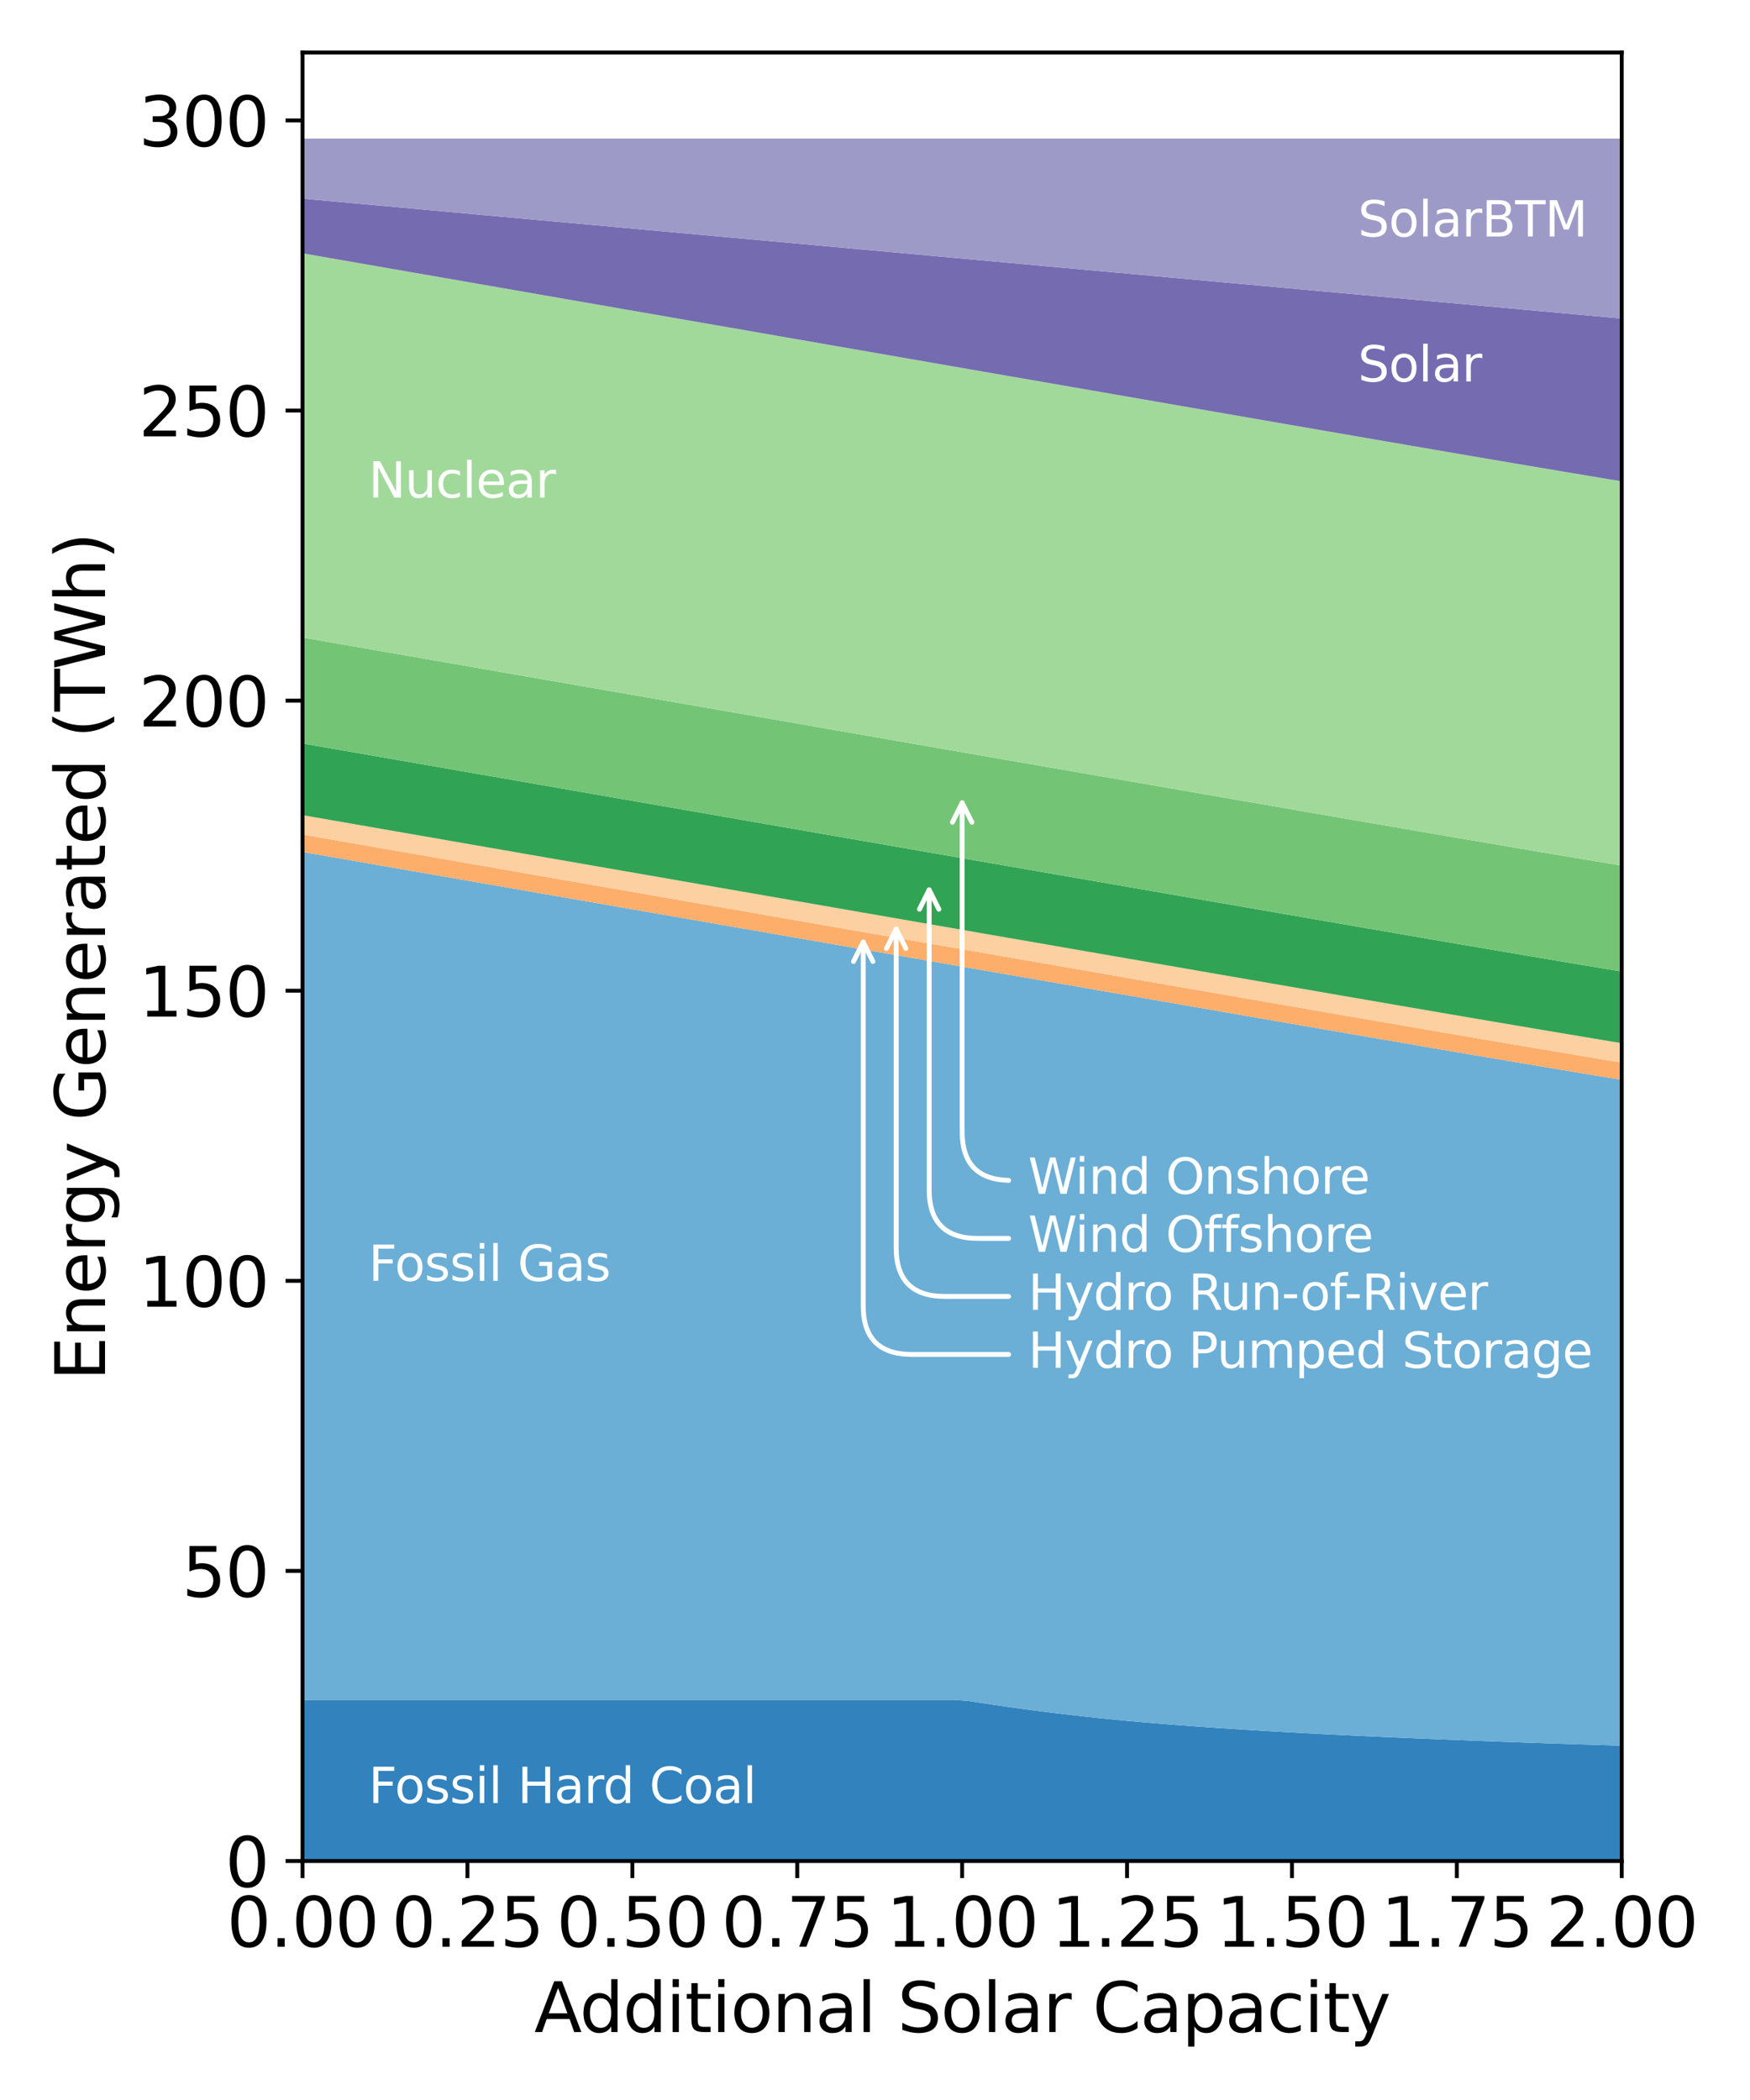 <?xml version="1.0" encoding="utf-8" standalone="no"?>
<!DOCTYPE svg PUBLIC "-//W3C//DTD SVG 1.1//EN"
  "http://www.w3.org/Graphics/SVG/1.1/DTD/svg11.dtd">
<svg height="432pt" version="1.1" viewBox="0 0 360 432" width="360pt" xmlns="http://www.w3.org/2000/svg" xmlns:xlink="http://www.w3.org/1999/xlink">
 <defs>
  <style type="text/css">*{stroke-linecap:butt;stroke-linejoin:round;}</style>
 </defs>
 <g id="figure_1">
  <g id="patch_1">
   <path d="M 0 432 
L 360 432 
L 360 0 
L 0 0 
z
" style="fill:#ffffff;"/>
  </g>
  <g id="axes_1">
   <g id="patch_2">
    <path d="M 62.24 382.84 
L 333.615 382.84 
L 333.615 10.8 
L 62.24 10.8 
z
" style="fill:#ffffff;"/>
   </g>
   <g id="PolyCollection_1">
    <path clip-path="url(#p3a811de9da)" d="M 62.24 349.703 
L 62.24 382.84 
L 64.981 382.84 
L 67.722 382.84 
L 70.463 382.84 
L 73.205 382.84 
L 75.946 382.84 
L 78.687 382.84 
L 81.428 382.84 
L 84.169 382.84 
L 86.91 382.84 
L 89.652 382.84 
L 92.393 382.84 
L 95.134 382.84 
L 97.875 382.84 
L 100.616 382.84 
L 103.357 382.84 
L 106.099 382.84 
L 108.84 382.84 
L 111.581 382.84 
L 114.322 382.84 
L 117.063 382.84 
L 119.804 382.84 
L 122.546 382.84 
L 125.287 382.84 
L 128.028 382.84 
L 130.769 382.84 
L 133.51 382.84 
L 136.251 382.84 
L 138.993 382.84 
L 141.734 382.84 
L 144.475 382.84 
L 147.216 382.84 
L 149.957 382.84 
L 152.698 382.84 
L 155.439 382.84 
L 158.181 382.84 
L 160.922 382.84 
L 163.663 382.84 
L 166.404 382.84 
L 169.145 382.84 
L 171.886 382.84 
L 174.628 382.84 
L 177.369 382.84 
L 180.11 382.84 
L 182.851 382.84 
L 185.592 382.84 
L 188.333 382.84 
L 191.075 382.84 
L 193.816 382.84 
L 196.557 382.84 
L 199.298 382.84 
L 202.039 382.84 
L 204.78 382.84 
L 207.522 382.84 
L 210.263 382.84 
L 213.004 382.84 
L 215.745 382.84 
L 218.486 382.84 
L 221.227 382.84 
L 223.969 382.84 
L 226.71 382.84 
L 229.451 382.84 
L 232.192 382.84 
L 234.933 382.84 
L 237.674 382.84 
L 240.416 382.84 
L 243.157 382.84 
L 245.898 382.84 
L 248.639 382.84 
L 251.38 382.84 
L 254.121 382.84 
L 256.862 382.84 
L 259.604 382.84 
L 262.345 382.84 
L 265.086 382.84 
L 267.827 382.84 
L 270.568 382.84 
L 273.309 382.84 
L 276.051 382.84 
L 278.792 382.84 
L 281.533 382.84 
L 284.274 382.84 
L 287.015 382.84 
L 289.756 382.84 
L 292.498 382.84 
L 295.239 382.84 
L 297.98 382.84 
L 300.721 382.84 
L 303.462 382.84 
L 306.203 382.84 
L 308.945 382.84 
L 311.686 382.84 
L 314.427 382.84 
L 317.168 382.84 
L 319.909 382.84 
L 322.65 382.84 
L 325.392 382.84 
L 328.133 382.84 
L 330.874 382.84 
L 333.615 382.84 
L 333.615 359.105 
L 333.615 359.105 
L 330.874 359.023 
L 328.133 358.94 
L 325.392 358.854 
L 322.65 358.765 
L 319.909 358.675 
L 317.168 358.582 
L 314.427 358.488 
L 311.686 358.391 
L 308.945 358.292 
L 306.203 358.191 
L 303.462 358.087 
L 300.721 357.981 
L 297.98 357.873 
L 295.239 357.763 
L 292.498 357.651 
L 289.756 357.536 
L 287.015 357.418 
L 284.274 357.298 
L 281.533 357.175 
L 278.792 357.048 
L 276.051 356.916 
L 273.309 356.782 
L 270.568 356.642 
L 267.827 356.498 
L 265.086 356.35 
L 262.345 356.197 
L 259.604 356.038 
L 256.862 355.872 
L 254.121 355.699 
L 251.38 355.521 
L 248.639 355.335 
L 245.898 355.142 
L 243.157 354.941 
L 240.416 354.731 
L 237.674 354.511 
L 234.933 354.279 
L 232.192 354.032 
L 229.451 353.772 
L 226.71 353.498 
L 223.969 353.207 
L 221.227 352.902 
L 218.486 352.583 
L 215.745 352.25 
L 213.004 351.901 
L 210.263 351.538 
L 207.522 351.158 
L 204.78 350.76 
L 202.039 350.348 
L 199.298 349.922 
L 196.557 349.703 
L 193.816 349.703 
L 191.075 349.703 
L 188.333 349.703 
L 185.592 349.703 
L 182.851 349.703 
L 180.11 349.703 
L 177.369 349.703 
L 174.628 349.703 
L 171.886 349.703 
L 169.145 349.703 
L 166.404 349.703 
L 163.663 349.703 
L 160.922 349.703 
L 158.181 349.703 
L 155.439 349.703 
L 152.698 349.703 
L 149.957 349.703 
L 147.216 349.703 
L 144.475 349.703 
L 141.734 349.703 
L 138.993 349.703 
L 136.251 349.703 
L 133.51 349.703 
L 130.769 349.703 
L 128.028 349.703 
L 125.287 349.703 
L 122.546 349.703 
L 119.804 349.703 
L 117.063 349.703 
L 114.322 349.703 
L 111.581 349.703 
L 108.84 349.703 
L 106.099 349.703 
L 103.357 349.703 
L 100.616 349.703 
L 97.875 349.703 
L 95.134 349.703 
L 92.393 349.703 
L 89.652 349.703 
L 86.91 349.703 
L 84.169 349.703 
L 81.428 349.703 
L 78.687 349.703 
L 75.946 349.703 
L 73.205 349.703 
L 70.463 349.703 
L 67.722 349.703 
L 64.981 349.703 
L 62.24 349.703 
z
" style="fill:#3182bd;"/>
   </g>
   <g id="PolyCollection_2">
    <path clip-path="url(#p3a811de9da)" d="M 62.24 175.261 
L 62.24 349.703 
L 64.981 349.703 
L 67.722 349.703 
L 70.463 349.703 
L 73.205 349.703 
L 75.946 349.703 
L 78.687 349.703 
L 81.428 349.703 
L 84.169 349.703 
L 86.91 349.703 
L 89.652 349.703 
L 92.393 349.703 
L 95.134 349.703 
L 97.875 349.703 
L 100.616 349.703 
L 103.357 349.703 
L 106.099 349.703 
L 108.84 349.703 
L 111.581 349.703 
L 114.322 349.703 
L 117.063 349.703 
L 119.804 349.703 
L 122.546 349.703 
L 125.287 349.703 
L 128.028 349.703 
L 130.769 349.703 
L 133.51 349.703 
L 136.251 349.703 
L 138.993 349.703 
L 141.734 349.703 
L 144.475 349.703 
L 147.216 349.703 
L 149.957 349.703 
L 152.698 349.703 
L 155.439 349.703 
L 158.181 349.703 
L 160.922 349.703 
L 163.663 349.703 
L 166.404 349.703 
L 169.145 349.703 
L 171.886 349.703 
L 174.628 349.703 
L 177.369 349.703 
L 180.11 349.703 
L 182.851 349.703 
L 185.592 349.703 
L 188.333 349.703 
L 191.075 349.703 
L 193.816 349.703 
L 196.557 349.703 
L 199.298 349.922 
L 202.039 350.348 
L 204.78 350.76 
L 207.522 351.158 
L 210.263 351.538 
L 213.004 351.901 
L 215.745 352.25 
L 218.486 352.583 
L 221.227 352.902 
L 223.969 353.207 
L 226.71 353.498 
L 229.451 353.772 
L 232.192 354.032 
L 234.933 354.279 
L 237.674 354.511 
L 240.416 354.731 
L 243.157 354.941 
L 245.898 355.142 
L 248.639 355.335 
L 251.38 355.521 
L 254.121 355.699 
L 256.862 355.872 
L 259.604 356.038 
L 262.345 356.197 
L 265.086 356.35 
L 267.827 356.498 
L 270.568 356.642 
L 273.309 356.782 
L 276.051 356.916 
L 278.792 357.048 
L 281.533 357.175 
L 284.274 357.298 
L 287.015 357.418 
L 289.756 357.536 
L 292.498 357.651 
L 295.239 357.763 
L 297.98 357.873 
L 300.721 357.981 
L 303.462 358.087 
L 306.203 358.191 
L 308.945 358.292 
L 311.686 358.391 
L 314.427 358.488 
L 317.168 358.582 
L 319.909 358.675 
L 322.65 358.765 
L 325.392 358.854 
L 328.133 358.94 
L 330.874 359.023 
L 333.615 359.105 
L 333.615 222.141 
L 333.615 222.141 
L 330.874 221.69 
L 328.133 221.236 
L 325.392 220.781 
L 322.65 220.324 
L 319.909 219.865 
L 317.168 219.405 
L 314.427 218.945 
L 311.686 218.483 
L 308.945 218.019 
L 306.203 217.554 
L 303.462 217.089 
L 300.721 216.623 
L 297.98 216.155 
L 295.239 215.687 
L 292.498 215.218 
L 289.756 214.748 
L 287.015 214.277 
L 284.274 213.806 
L 281.533 213.334 
L 278.792 212.862 
L 276.051 212.389 
L 273.309 211.916 
L 270.568 211.442 
L 267.827 210.968 
L 265.086 210.494 
L 262.345 210.02 
L 259.604 209.545 
L 256.862 209.071 
L 254.121 208.596 
L 251.38 208.121 
L 248.639 207.646 
L 245.898 207.171 
L 243.157 206.695 
L 240.416 206.22 
L 237.674 205.745 
L 234.933 205.27 
L 232.192 204.794 
L 229.451 204.319 
L 226.71 203.844 
L 223.969 203.368 
L 221.227 202.893 
L 218.486 202.418 
L 215.745 201.943 
L 213.004 201.467 
L 210.263 200.992 
L 207.522 200.517 
L 204.78 200.042 
L 202.039 199.566 
L 199.298 199.091 
L 196.557 198.615 
L 193.816 198.138 
L 191.075 197.662 
L 188.333 197.185 
L 185.592 196.709 
L 182.851 196.232 
L 180.11 195.755 
L 177.369 195.279 
L 174.628 194.802 
L 171.886 194.326 
L 169.145 193.849 
L 166.404 193.372 
L 163.663 192.896 
L 160.922 192.419 
L 158.181 191.943 
L 155.439 191.466 
L 152.698 190.989 
L 149.957 190.513 
L 147.216 190.036 
L 144.475 189.559 
L 141.734 189.083 
L 138.993 188.606 
L 136.251 188.13 
L 133.51 187.653 
L 130.769 187.176 
L 128.028 186.7 
L 125.287 186.223 
L 122.546 185.747 
L 119.804 185.27 
L 117.063 184.793 
L 114.322 184.317 
L 111.581 183.84 
L 108.84 183.364 
L 106.099 182.887 
L 103.357 182.41 
L 100.616 181.934 
L 97.875 181.457 
L 95.134 180.98 
L 92.393 180.504 
L 89.652 180.027 
L 86.91 179.551 
L 84.169 179.074 
L 81.428 178.597 
L 78.687 178.121 
L 75.946 177.644 
L 73.205 177.168 
L 70.463 176.691 
L 67.722 176.214 
L 64.981 175.738 
L 62.24 175.261 
z
" style="fill:#6baed6;"/>
   </g>
   <g id="PolyCollection_3">
    <path clip-path="url(#p3a811de9da)" d="M 62.24 175.261 
L 62.24 175.261 
L 64.981 175.738 
L 67.722 176.214 
L 70.463 176.691 
L 73.205 177.168 
L 75.946 177.644 
L 78.687 178.121 
L 81.428 178.597 
L 84.169 179.074 
L 86.91 179.551 
L 89.652 180.027 
L 92.393 180.504 
L 95.134 180.98 
L 97.875 181.457 
L 100.616 181.934 
L 103.357 182.41 
L 106.099 182.887 
L 108.84 183.364 
L 111.581 183.84 
L 114.322 184.317 
L 117.063 184.793 
L 119.804 185.27 
L 122.546 185.747 
L 125.287 186.223 
L 128.028 186.7 
L 130.769 187.176 
L 133.51 187.653 
L 136.251 188.13 
L 138.993 188.606 
L 141.734 189.083 
L 144.475 189.559 
L 147.216 190.036 
L 149.957 190.513 
L 152.698 190.989 
L 155.439 191.466 
L 158.181 191.943 
L 160.922 192.419 
L 163.663 192.896 
L 166.404 193.372 
L 169.145 193.849 
L 171.886 194.326 
L 174.628 194.802 
L 177.369 195.279 
L 180.11 195.755 
L 182.851 196.232 
L 185.592 196.709 
L 188.333 197.185 
L 191.075 197.662 
L 193.816 198.138 
L 196.557 198.615 
L 199.298 199.091 
L 202.039 199.566 
L 204.78 200.042 
L 207.522 200.517 
L 210.263 200.992 
L 213.004 201.467 
L 215.745 201.943 
L 218.486 202.418 
L 221.227 202.893 
L 223.969 203.368 
L 226.71 203.844 
L 229.451 204.319 
L 232.192 204.794 
L 234.933 205.27 
L 237.674 205.745 
L 240.416 206.22 
L 243.157 206.695 
L 245.898 207.171 
L 248.639 207.646 
L 251.38 208.121 
L 254.121 208.596 
L 256.862 209.071 
L 259.604 209.545 
L 262.345 210.02 
L 265.086 210.494 
L 267.827 210.968 
L 270.568 211.442 
L 273.309 211.916 
L 276.051 212.389 
L 278.792 212.862 
L 281.533 213.334 
L 284.274 213.806 
L 287.015 214.277 
L 289.756 214.748 
L 292.498 215.218 
L 295.239 215.687 
L 297.98 216.155 
L 300.721 216.623 
L 303.462 217.089 
L 306.203 217.554 
L 308.945 218.019 
L 311.686 218.483 
L 314.427 218.945 
L 317.168 219.405 
L 319.909 219.865 
L 322.65 220.324 
L 325.392 220.781 
L 328.133 221.236 
L 330.874 221.69 
L 333.615 222.141 
L 333.615 222.141 
L 333.615 222.141 
L 330.874 221.69 
L 328.133 221.236 
L 325.392 220.781 
L 322.65 220.324 
L 319.909 219.865 
L 317.168 219.405 
L 314.427 218.945 
L 311.686 218.483 
L 308.945 218.019 
L 306.203 217.554 
L 303.462 217.089 
L 300.721 216.623 
L 297.98 216.155 
L 295.239 215.687 
L 292.498 215.218 
L 289.756 214.748 
L 287.015 214.277 
L 284.274 213.806 
L 281.533 213.334 
L 278.792 212.862 
L 276.051 212.389 
L 273.309 211.916 
L 270.568 211.442 
L 267.827 210.968 
L 265.086 210.494 
L 262.345 210.02 
L 259.604 209.545 
L 256.862 209.071 
L 254.121 208.596 
L 251.38 208.121 
L 248.639 207.646 
L 245.898 207.171 
L 243.157 206.695 
L 240.416 206.22 
L 237.674 205.745 
L 234.933 205.27 
L 232.192 204.794 
L 229.451 204.319 
L 226.71 203.844 
L 223.969 203.368 
L 221.227 202.893 
L 218.486 202.418 
L 215.745 201.943 
L 213.004 201.467 
L 210.263 200.992 
L 207.522 200.517 
L 204.78 200.042 
L 202.039 199.566 
L 199.298 199.091 
L 196.557 198.615 
L 193.816 198.138 
L 191.075 197.662 
L 188.333 197.185 
L 185.592 196.709 
L 182.851 196.232 
L 180.11 195.755 
L 177.369 195.279 
L 174.628 194.802 
L 171.886 194.326 
L 169.145 193.849 
L 166.404 193.372 
L 163.663 192.896 
L 160.922 192.419 
L 158.181 191.943 
L 155.439 191.466 
L 152.698 190.989 
L 149.957 190.513 
L 147.216 190.036 
L 144.475 189.559 
L 141.734 189.083 
L 138.993 188.606 
L 136.251 188.13 
L 133.51 187.653 
L 130.769 187.176 
L 128.028 186.7 
L 125.287 186.223 
L 122.546 185.747 
L 119.804 185.27 
L 117.063 184.793 
L 114.322 184.317 
L 111.581 183.84 
L 108.84 183.364 
L 106.099 182.887 
L 103.357 182.41 
L 100.616 181.934 
L 97.875 181.457 
L 95.134 180.98 
L 92.393 180.504 
L 89.652 180.027 
L 86.91 179.551 
L 84.169 179.074 
L 81.428 178.597 
L 78.687 178.121 
L 75.946 177.644 
L 73.205 177.168 
L 70.463 176.691 
L 67.722 176.214 
L 64.981 175.738 
L 62.24 175.261 
z
" style="fill:#9ecae1;"/>
   </g>
   <g id="PolyCollection_4">
    <path clip-path="url(#p3a811de9da)" d="M 62.24 175.261 
L 62.24 175.261 
L 64.981 175.738 
L 67.722 176.214 
L 70.463 176.691 
L 73.205 177.168 
L 75.946 177.644 
L 78.687 178.121 
L 81.428 178.597 
L 84.169 179.074 
L 86.91 179.551 
L 89.652 180.027 
L 92.393 180.504 
L 95.134 180.98 
L 97.875 181.457 
L 100.616 181.934 
L 103.357 182.41 
L 106.099 182.887 
L 108.84 183.364 
L 111.581 183.84 
L 114.322 184.317 
L 117.063 184.793 
L 119.804 185.27 
L 122.546 185.747 
L 125.287 186.223 
L 128.028 186.7 
L 130.769 187.176 
L 133.51 187.653 
L 136.251 188.13 
L 138.993 188.606 
L 141.734 189.083 
L 144.475 189.559 
L 147.216 190.036 
L 149.957 190.513 
L 152.698 190.989 
L 155.439 191.466 
L 158.181 191.943 
L 160.922 192.419 
L 163.663 192.896 
L 166.404 193.372 
L 169.145 193.849 
L 171.886 194.326 
L 174.628 194.802 
L 177.369 195.279 
L 180.11 195.755 
L 182.851 196.232 
L 185.592 196.709 
L 188.333 197.185 
L 191.075 197.662 
L 193.816 198.138 
L 196.557 198.615 
L 199.298 199.091 
L 202.039 199.566 
L 204.78 200.042 
L 207.522 200.517 
L 210.263 200.992 
L 213.004 201.467 
L 215.745 201.943 
L 218.486 202.418 
L 221.227 202.893 
L 223.969 203.368 
L 226.71 203.844 
L 229.451 204.319 
L 232.192 204.794 
L 234.933 205.27 
L 237.674 205.745 
L 240.416 206.22 
L 243.157 206.695 
L 245.898 207.171 
L 248.639 207.646 
L 251.38 208.121 
L 254.121 208.596 
L 256.862 209.071 
L 259.604 209.545 
L 262.345 210.02 
L 265.086 210.494 
L 267.827 210.968 
L 270.568 211.442 
L 273.309 211.916 
L 276.051 212.389 
L 278.792 212.862 
L 281.533 213.334 
L 284.274 213.806 
L 287.015 214.277 
L 289.756 214.748 
L 292.498 215.218 
L 295.239 215.687 
L 297.98 216.155 
L 300.721 216.623 
L 303.462 217.089 
L 306.203 217.554 
L 308.945 218.019 
L 311.686 218.483 
L 314.427 218.945 
L 317.168 219.405 
L 319.909 219.865 
L 322.65 220.324 
L 325.392 220.781 
L 328.133 221.236 
L 330.874 221.69 
L 333.615 222.141 
L 333.615 222.141 
L 333.615 222.141 
L 330.874 221.69 
L 328.133 221.236 
L 325.392 220.781 
L 322.65 220.324 
L 319.909 219.865 
L 317.168 219.405 
L 314.427 218.945 
L 311.686 218.483 
L 308.945 218.019 
L 306.203 217.554 
L 303.462 217.089 
L 300.721 216.623 
L 297.98 216.155 
L 295.239 215.687 
L 292.498 215.218 
L 289.756 214.748 
L 287.015 214.277 
L 284.274 213.806 
L 281.533 213.334 
L 278.792 212.862 
L 276.051 212.389 
L 273.309 211.916 
L 270.568 211.442 
L 267.827 210.968 
L 265.086 210.494 
L 262.345 210.02 
L 259.604 209.545 
L 256.862 209.071 
L 254.121 208.596 
L 251.38 208.121 
L 248.639 207.646 
L 245.898 207.171 
L 243.157 206.695 
L 240.416 206.22 
L 237.674 205.745 
L 234.933 205.27 
L 232.192 204.794 
L 229.451 204.319 
L 226.71 203.844 
L 223.969 203.368 
L 221.227 202.893 
L 218.486 202.418 
L 215.745 201.943 
L 213.004 201.467 
L 210.263 200.992 
L 207.522 200.517 
L 204.78 200.042 
L 202.039 199.566 
L 199.298 199.091 
L 196.557 198.615 
L 193.816 198.138 
L 191.075 197.662 
L 188.333 197.185 
L 185.592 196.709 
L 182.851 196.232 
L 180.11 195.755 
L 177.369 195.279 
L 174.628 194.802 
L 171.886 194.326 
L 169.145 193.849 
L 166.404 193.372 
L 163.663 192.896 
L 160.922 192.419 
L 158.181 191.943 
L 155.439 191.466 
L 152.698 190.989 
L 149.957 190.513 
L 147.216 190.036 
L 144.475 189.559 
L 141.734 189.083 
L 138.993 188.606 
L 136.251 188.13 
L 133.51 187.653 
L 130.769 187.176 
L 128.028 186.7 
L 125.287 186.223 
L 122.546 185.747 
L 119.804 185.27 
L 117.063 184.793 
L 114.322 184.317 
L 111.581 183.84 
L 108.84 183.364 
L 106.099 182.887 
L 103.357 182.41 
L 100.616 181.934 
L 97.875 181.457 
L 95.134 180.98 
L 92.393 180.504 
L 89.652 180.027 
L 86.91 179.551 
L 84.169 179.074 
L 81.428 178.597 
L 78.687 178.121 
L 75.946 177.644 
L 73.205 177.168 
L 70.463 176.691 
L 67.722 176.214 
L 64.981 175.738 
L 62.24 175.261 
z
" style="fill:#c6dbef;"/>
   </g>
   <g id="PolyCollection_5">
    <path clip-path="url(#p3a811de9da)" d="M 62.24 175.261 
L 62.24 175.261 
L 64.981 175.738 
L 67.722 176.214 
L 70.463 176.691 
L 73.205 177.168 
L 75.946 177.644 
L 78.687 178.121 
L 81.428 178.597 
L 84.169 179.074 
L 86.91 179.551 
L 89.652 180.027 
L 92.393 180.504 
L 95.134 180.98 
L 97.875 181.457 
L 100.616 181.934 
L 103.357 182.41 
L 106.099 182.887 
L 108.84 183.364 
L 111.581 183.84 
L 114.322 184.317 
L 117.063 184.793 
L 119.804 185.27 
L 122.546 185.747 
L 125.287 186.223 
L 128.028 186.7 
L 130.769 187.176 
L 133.51 187.653 
L 136.251 188.13 
L 138.993 188.606 
L 141.734 189.083 
L 144.475 189.559 
L 147.216 190.036 
L 149.957 190.513 
L 152.698 190.989 
L 155.439 191.466 
L 158.181 191.943 
L 160.922 192.419 
L 163.663 192.896 
L 166.404 193.372 
L 169.145 193.849 
L 171.886 194.326 
L 174.628 194.802 
L 177.369 195.279 
L 180.11 195.755 
L 182.851 196.232 
L 185.592 196.709 
L 188.333 197.185 
L 191.075 197.662 
L 193.816 198.138 
L 196.557 198.615 
L 199.298 199.091 
L 202.039 199.566 
L 204.78 200.042 
L 207.522 200.517 
L 210.263 200.992 
L 213.004 201.467 
L 215.745 201.943 
L 218.486 202.418 
L 221.227 202.893 
L 223.969 203.368 
L 226.71 203.844 
L 229.451 204.319 
L 232.192 204.794 
L 234.933 205.27 
L 237.674 205.745 
L 240.416 206.22 
L 243.157 206.695 
L 245.898 207.171 
L 248.639 207.646 
L 251.38 208.121 
L 254.121 208.596 
L 256.862 209.071 
L 259.604 209.545 
L 262.345 210.02 
L 265.086 210.494 
L 267.827 210.968 
L 270.568 211.442 
L 273.309 211.916 
L 276.051 212.389 
L 278.792 212.862 
L 281.533 213.334 
L 284.274 213.806 
L 287.015 214.277 
L 289.756 214.748 
L 292.498 215.218 
L 295.239 215.687 
L 297.98 216.155 
L 300.721 216.623 
L 303.462 217.089 
L 306.203 217.554 
L 308.945 218.019 
L 311.686 218.483 
L 314.427 218.945 
L 317.168 219.405 
L 319.909 219.865 
L 322.65 220.324 
L 325.392 220.781 
L 328.133 221.236 
L 330.874 221.69 
L 333.615 222.141 
L 333.615 222.141 
L 333.615 222.141 
L 330.874 221.69 
L 328.133 221.236 
L 325.392 220.781 
L 322.65 220.324 
L 319.909 219.865 
L 317.168 219.405 
L 314.427 218.945 
L 311.686 218.483 
L 308.945 218.019 
L 306.203 217.554 
L 303.462 217.089 
L 300.721 216.623 
L 297.98 216.155 
L 295.239 215.687 
L 292.498 215.218 
L 289.756 214.748 
L 287.015 214.277 
L 284.274 213.806 
L 281.533 213.334 
L 278.792 212.862 
L 276.051 212.389 
L 273.309 211.916 
L 270.568 211.442 
L 267.827 210.968 
L 265.086 210.494 
L 262.345 210.02 
L 259.604 209.545 
L 256.862 209.071 
L 254.121 208.596 
L 251.38 208.121 
L 248.639 207.646 
L 245.898 207.171 
L 243.157 206.695 
L 240.416 206.22 
L 237.674 205.745 
L 234.933 205.27 
L 232.192 204.794 
L 229.451 204.319 
L 226.71 203.844 
L 223.969 203.368 
L 221.227 202.893 
L 218.486 202.418 
L 215.745 201.943 
L 213.004 201.467 
L 210.263 200.992 
L 207.522 200.517 
L 204.78 200.042 
L 202.039 199.566 
L 199.298 199.091 
L 196.557 198.615 
L 193.816 198.138 
L 191.075 197.662 
L 188.333 197.185 
L 185.592 196.709 
L 182.851 196.232 
L 180.11 195.755 
L 177.369 195.279 
L 174.628 194.802 
L 171.886 194.326 
L 169.145 193.849 
L 166.404 193.372 
L 163.663 192.896 
L 160.922 192.419 
L 158.181 191.943 
L 155.439 191.466 
L 152.698 190.989 
L 149.957 190.513 
L 147.216 190.036 
L 144.475 189.559 
L 141.734 189.083 
L 138.993 188.606 
L 136.251 188.13 
L 133.51 187.653 
L 130.769 187.176 
L 128.028 186.7 
L 125.287 186.223 
L 122.546 185.747 
L 119.804 185.27 
L 117.063 184.793 
L 114.322 184.317 
L 111.581 183.84 
L 108.84 183.364 
L 106.099 182.887 
L 103.357 182.41 
L 100.616 181.934 
L 97.875 181.457 
L 95.134 180.98 
L 92.393 180.504 
L 89.652 180.027 
L 86.91 179.551 
L 84.169 179.074 
L 81.428 178.597 
L 78.687 178.121 
L 75.946 177.644 
L 73.205 177.168 
L 70.463 176.691 
L 67.722 176.214 
L 64.981 175.738 
L 62.24 175.261 
z
" style="fill:#e6550d;"/>
   </g>
   <g id="PolyCollection_6">
    <path clip-path="url(#p3a811de9da)" d="M 62.24 175.261 
L 62.24 175.261 
L 64.981 175.738 
L 67.722 176.214 
L 70.463 176.691 
L 73.205 177.168 
L 75.946 177.644 
L 78.687 178.121 
L 81.428 178.597 
L 84.169 179.074 
L 86.91 179.551 
L 89.652 180.027 
L 92.393 180.504 
L 95.134 180.98 
L 97.875 181.457 
L 100.616 181.934 
L 103.357 182.41 
L 106.099 182.887 
L 108.84 183.364 
L 111.581 183.84 
L 114.322 184.317 
L 117.063 184.793 
L 119.804 185.27 
L 122.546 185.747 
L 125.287 186.223 
L 128.028 186.7 
L 130.769 187.176 
L 133.51 187.653 
L 136.251 188.13 
L 138.993 188.606 
L 141.734 189.083 
L 144.475 189.559 
L 147.216 190.036 
L 149.957 190.513 
L 152.698 190.989 
L 155.439 191.466 
L 158.181 191.943 
L 160.922 192.419 
L 163.663 192.896 
L 166.404 193.372 
L 169.145 193.849 
L 171.886 194.326 
L 174.628 194.802 
L 177.369 195.279 
L 180.11 195.755 
L 182.851 196.232 
L 185.592 196.709 
L 188.333 197.185 
L 191.075 197.662 
L 193.816 198.138 
L 196.557 198.615 
L 199.298 199.091 
L 202.039 199.566 
L 204.78 200.042 
L 207.522 200.517 
L 210.263 200.992 
L 213.004 201.467 
L 215.745 201.943 
L 218.486 202.418 
L 221.227 202.893 
L 223.969 203.368 
L 226.71 203.844 
L 229.451 204.319 
L 232.192 204.794 
L 234.933 205.27 
L 237.674 205.745 
L 240.416 206.22 
L 243.157 206.695 
L 245.898 207.171 
L 248.639 207.646 
L 251.38 208.121 
L 254.121 208.596 
L 256.862 209.071 
L 259.604 209.545 
L 262.345 210.02 
L 265.086 210.494 
L 267.827 210.968 
L 270.568 211.442 
L 273.309 211.916 
L 276.051 212.389 
L 278.792 212.862 
L 281.533 213.334 
L 284.274 213.806 
L 287.015 214.277 
L 289.756 214.748 
L 292.498 215.218 
L 295.239 215.687 
L 297.98 216.155 
L 300.721 216.623 
L 303.462 217.089 
L 306.203 217.554 
L 308.945 218.019 
L 311.686 218.483 
L 314.427 218.945 
L 317.168 219.405 
L 319.909 219.865 
L 322.65 220.324 
L 325.392 220.781 
L 328.133 221.236 
L 330.874 221.69 
L 333.615 222.141 
L 333.615 222.141 
L 333.615 222.141 
L 330.874 221.69 
L 328.133 221.236 
L 325.392 220.781 
L 322.65 220.324 
L 319.909 219.865 
L 317.168 219.405 
L 314.427 218.945 
L 311.686 218.483 
L 308.945 218.019 
L 306.203 217.554 
L 303.462 217.089 
L 300.721 216.623 
L 297.98 216.155 
L 295.239 215.687 
L 292.498 215.218 
L 289.756 214.748 
L 287.015 214.277 
L 284.274 213.806 
L 281.533 213.334 
L 278.792 212.862 
L 276.051 212.389 
L 273.309 211.916 
L 270.568 211.442 
L 267.827 210.968 
L 265.086 210.494 
L 262.345 210.02 
L 259.604 209.545 
L 256.862 209.071 
L 254.121 208.596 
L 251.38 208.121 
L 248.639 207.646 
L 245.898 207.171 
L 243.157 206.695 
L 240.416 206.22 
L 237.674 205.745 
L 234.933 205.27 
L 232.192 204.794 
L 229.451 204.319 
L 226.71 203.844 
L 223.969 203.368 
L 221.227 202.893 
L 218.486 202.418 
L 215.745 201.943 
L 213.004 201.467 
L 210.263 200.992 
L 207.522 200.517 
L 204.78 200.042 
L 202.039 199.566 
L 199.298 199.091 
L 196.557 198.615 
L 193.816 198.138 
L 191.075 197.662 
L 188.333 197.185 
L 185.592 196.709 
L 182.851 196.232 
L 180.11 195.755 
L 177.369 195.279 
L 174.628 194.802 
L 171.886 194.326 
L 169.145 193.849 
L 166.404 193.372 
L 163.663 192.896 
L 160.922 192.419 
L 158.181 191.943 
L 155.439 191.466 
L 152.698 190.989 
L 149.957 190.513 
L 147.216 190.036 
L 144.475 189.559 
L 141.734 189.083 
L 138.993 188.606 
L 136.251 188.13 
L 133.51 187.653 
L 130.769 187.176 
L 128.028 186.7 
L 125.287 186.223 
L 122.546 185.747 
L 119.804 185.27 
L 117.063 184.793 
L 114.322 184.317 
L 111.581 183.84 
L 108.84 183.364 
L 106.099 182.887 
L 103.357 182.41 
L 100.616 181.934 
L 97.875 181.457 
L 95.134 180.98 
L 92.393 180.504 
L 89.652 180.027 
L 86.91 179.551 
L 84.169 179.074 
L 81.428 178.597 
L 78.687 178.121 
L 75.946 177.644 
L 73.205 177.168 
L 70.463 176.691 
L 67.722 176.214 
L 64.981 175.738 
L 62.24 175.261 
z
" style="fill:#fd8d3c;"/>
   </g>
   <g id="PolyCollection_7">
    <path clip-path="url(#p3a811de9da)" d="M 62.24 171.677 
L 62.24 175.261 
L 64.981 175.738 
L 67.722 176.214 
L 70.463 176.691 
L 73.205 177.168 
L 75.946 177.644 
L 78.687 178.121 
L 81.428 178.597 
L 84.169 179.074 
L 86.91 179.551 
L 89.652 180.027 
L 92.393 180.504 
L 95.134 180.98 
L 97.875 181.457 
L 100.616 181.934 
L 103.357 182.41 
L 106.099 182.887 
L 108.84 183.364 
L 111.581 183.84 
L 114.322 184.317 
L 117.063 184.793 
L 119.804 185.27 
L 122.546 185.747 
L 125.287 186.223 
L 128.028 186.7 
L 130.769 187.176 
L 133.51 187.653 
L 136.251 188.13 
L 138.993 188.606 
L 141.734 189.083 
L 144.475 189.559 
L 147.216 190.036 
L 149.957 190.513 
L 152.698 190.989 
L 155.439 191.466 
L 158.181 191.943 
L 160.922 192.419 
L 163.663 192.896 
L 166.404 193.372 
L 169.145 193.849 
L 171.886 194.326 
L 174.628 194.802 
L 177.369 195.279 
L 180.11 195.755 
L 182.851 196.232 
L 185.592 196.709 
L 188.333 197.185 
L 191.075 197.662 
L 193.816 198.138 
L 196.557 198.615 
L 199.298 199.091 
L 202.039 199.566 
L 204.78 200.042 
L 207.522 200.517 
L 210.263 200.992 
L 213.004 201.467 
L 215.745 201.943 
L 218.486 202.418 
L 221.227 202.893 
L 223.969 203.368 
L 226.71 203.844 
L 229.451 204.319 
L 232.192 204.794 
L 234.933 205.27 
L 237.674 205.745 
L 240.416 206.22 
L 243.157 206.695 
L 245.898 207.171 
L 248.639 207.646 
L 251.38 208.121 
L 254.121 208.596 
L 256.862 209.071 
L 259.604 209.545 
L 262.345 210.02 
L 265.086 210.494 
L 267.827 210.968 
L 270.568 211.442 
L 273.309 211.916 
L 276.051 212.389 
L 278.792 212.862 
L 281.533 213.334 
L 284.274 213.806 
L 287.015 214.277 
L 289.756 214.748 
L 292.498 215.218 
L 295.239 215.687 
L 297.98 216.155 
L 300.721 216.623 
L 303.462 217.089 
L 306.203 217.554 
L 308.945 218.019 
L 311.686 218.483 
L 314.427 218.945 
L 317.168 219.405 
L 319.909 219.865 
L 322.65 220.324 
L 325.392 220.781 
L 328.133 221.236 
L 330.874 221.69 
L 333.615 222.141 
L 333.615 218.591 
L 333.615 218.591 
L 330.874 218.136 
L 328.133 217.68 
L 325.392 217.221 
L 322.65 216.762 
L 319.909 216.302 
L 317.168 215.841 
L 314.427 215.378 
L 311.686 214.914 
L 308.945 214.449 
L 306.203 213.984 
L 303.462 213.517 
L 300.721 213.049 
L 297.98 212.581 
L 295.239 212.112 
L 292.498 211.641 
L 289.756 211.17 
L 287.015 210.699 
L 284.274 210.227 
L 281.533 209.754 
L 278.792 209.281 
L 276.051 208.808 
L 273.309 208.334 
L 270.568 207.86 
L 267.827 207.386 
L 265.086 206.911 
L 262.345 206.437 
L 259.604 205.962 
L 256.862 205.487 
L 254.121 205.012 
L 251.38 204.537 
L 248.639 204.062 
L 245.898 203.587 
L 243.157 203.112 
L 240.416 202.636 
L 237.674 202.161 
L 234.933 201.686 
L 232.192 201.211 
L 229.451 200.735 
L 226.71 200.26 
L 223.969 199.785 
L 221.227 199.309 
L 218.486 198.834 
L 215.745 198.359 
L 213.004 197.884 
L 210.263 197.408 
L 207.522 196.933 
L 204.78 196.458 
L 202.039 195.982 
L 199.298 195.507 
L 196.557 195.031 
L 193.816 194.555 
L 191.075 194.078 
L 188.333 193.601 
L 185.592 193.125 
L 182.851 192.648 
L 180.11 192.172 
L 177.369 191.695 
L 174.628 191.218 
L 171.886 190.742 
L 169.145 190.265 
L 166.404 189.789 
L 163.663 189.312 
L 160.922 188.835 
L 158.181 188.359 
L 155.439 187.882 
L 152.698 187.406 
L 149.957 186.929 
L 147.216 186.452 
L 144.475 185.976 
L 141.734 185.499 
L 138.993 185.022 
L 136.251 184.546 
L 133.51 184.069 
L 130.769 183.593 
L 128.028 183.116 
L 125.287 182.639 
L 122.546 182.163 
L 119.804 181.686 
L 117.063 181.21 
L 114.322 180.733 
L 111.581 180.256 
L 108.84 179.78 
L 106.099 179.303 
L 103.357 178.827 
L 100.616 178.35 
L 97.875 177.873 
L 95.134 177.397 
L 92.393 176.92 
L 89.652 176.443 
L 86.91 175.967 
L 84.169 175.49 
L 81.428 175.014 
L 78.687 174.537 
L 75.946 174.06 
L 73.205 173.584 
L 70.463 173.107 
L 67.722 172.631 
L 64.981 172.154 
L 62.24 171.677 
z
" style="fill:#fdae6b;"/>
   </g>
   <g id="PolyCollection_8">
    <path clip-path="url(#p3a811de9da)" d="M 62.24 167.688 
L 62.24 171.677 
L 64.981 172.154 
L 67.722 172.631 
L 70.463 173.107 
L 73.205 173.584 
L 75.946 174.06 
L 78.687 174.537 
L 81.428 175.014 
L 84.169 175.49 
L 86.91 175.967 
L 89.652 176.443 
L 92.393 176.92 
L 95.134 177.397 
L 97.875 177.873 
L 100.616 178.35 
L 103.357 178.827 
L 106.099 179.303 
L 108.84 179.78 
L 111.581 180.256 
L 114.322 180.733 
L 117.063 181.21 
L 119.804 181.686 
L 122.546 182.163 
L 125.287 182.639 
L 128.028 183.116 
L 130.769 183.593 
L 133.51 184.069 
L 136.251 184.546 
L 138.993 185.022 
L 141.734 185.499 
L 144.475 185.976 
L 147.216 186.452 
L 149.957 186.929 
L 152.698 187.406 
L 155.439 187.882 
L 158.181 188.359 
L 160.922 188.835 
L 163.663 189.312 
L 166.404 189.789 
L 169.145 190.265 
L 171.886 190.742 
L 174.628 191.218 
L 177.369 191.695 
L 180.11 192.172 
L 182.851 192.648 
L 185.592 193.125 
L 188.333 193.601 
L 191.075 194.078 
L 193.816 194.555 
L 196.557 195.031 
L 199.298 195.507 
L 202.039 195.982 
L 204.78 196.458 
L 207.522 196.933 
L 210.263 197.408 
L 213.004 197.884 
L 215.745 198.359 
L 218.486 198.834 
L 221.227 199.309 
L 223.969 199.785 
L 226.71 200.26 
L 229.451 200.735 
L 232.192 201.211 
L 234.933 201.686 
L 237.674 202.161 
L 240.416 202.636 
L 243.157 203.112 
L 245.898 203.587 
L 248.639 204.062 
L 251.38 204.537 
L 254.121 205.012 
L 256.862 205.487 
L 259.604 205.962 
L 262.345 206.437 
L 265.086 206.911 
L 267.827 207.386 
L 270.568 207.86 
L 273.309 208.334 
L 276.051 208.808 
L 278.792 209.281 
L 281.533 209.754 
L 284.274 210.227 
L 287.015 210.699 
L 289.756 211.17 
L 292.498 211.641 
L 295.239 212.112 
L 297.98 212.581 
L 300.721 213.049 
L 303.462 213.517 
L 306.203 213.984 
L 308.945 214.449 
L 311.686 214.914 
L 314.427 215.378 
L 317.168 215.841 
L 319.909 216.302 
L 322.65 216.762 
L 325.392 217.221 
L 328.133 217.68 
L 330.874 218.136 
L 333.615 218.591 
L 333.615 214.601 
L 333.615 214.601 
L 330.874 214.146 
L 328.133 213.69 
L 325.392 213.232 
L 322.65 212.773 
L 319.909 212.313 
L 317.168 211.851 
L 314.427 211.389 
L 311.686 210.925 
L 308.945 210.46 
L 306.203 209.994 
L 303.462 209.528 
L 300.721 209.06 
L 297.98 208.592 
L 295.239 208.122 
L 292.498 207.652 
L 289.756 207.181 
L 287.015 206.709 
L 284.274 206.237 
L 281.533 205.765 
L 278.792 205.292 
L 276.051 204.818 
L 273.309 204.344 
L 270.568 203.87 
L 267.827 203.396 
L 265.086 202.922 
L 262.345 202.447 
L 259.604 201.973 
L 256.862 201.498 
L 254.121 201.023 
L 251.38 200.548 
L 248.639 200.073 
L 245.898 199.598 
L 243.157 199.122 
L 240.416 198.647 
L 237.674 198.172 
L 234.933 197.696 
L 232.192 197.221 
L 229.451 196.746 
L 226.71 196.271 
L 223.969 195.795 
L 221.227 195.32 
L 218.486 194.845 
L 215.745 194.369 
L 213.004 193.894 
L 210.263 193.419 
L 207.522 192.944 
L 204.78 192.468 
L 202.039 191.993 
L 199.298 191.518 
L 196.557 191.042 
L 193.816 190.565 
L 191.075 190.089 
L 188.333 189.612 
L 185.592 189.135 
L 182.851 188.659 
L 180.11 188.182 
L 177.369 187.706 
L 174.628 187.229 
L 171.886 186.752 
L 169.145 186.276 
L 166.404 185.799 
L 163.663 185.323 
L 160.922 184.846 
L 158.181 184.369 
L 155.439 183.893 
L 152.698 183.416 
L 149.957 182.939 
L 147.216 182.463 
L 144.475 181.986 
L 141.734 181.51 
L 138.993 181.033 
L 136.251 180.556 
L 133.51 180.08 
L 130.769 179.603 
L 128.028 179.127 
L 125.287 178.65 
L 122.546 178.173 
L 119.804 177.697 
L 117.063 177.22 
L 114.322 176.744 
L 111.581 176.267 
L 108.84 175.79 
L 106.099 175.314 
L 103.357 174.837 
L 100.616 174.361 
L 97.875 173.884 
L 95.134 173.407 
L 92.393 172.931 
L 89.652 172.454 
L 86.91 171.977 
L 84.169 171.501 
L 81.428 171.024 
L 78.687 170.548 
L 75.946 170.071 
L 73.205 169.594 
L 70.463 169.118 
L 67.722 168.641 
L 64.981 168.165 
L 62.24 167.688 
z
" style="fill:#fdd0a2;"/>
   </g>
   <g id="PolyCollection_9">
    <path clip-path="url(#p3a811de9da)" d="M 62.24 152.943 
L 62.24 167.688 
L 64.981 168.165 
L 67.722 168.641 
L 70.463 169.118 
L 73.205 169.594 
L 75.946 170.071 
L 78.687 170.548 
L 81.428 171.024 
L 84.169 171.501 
L 86.91 171.977 
L 89.652 172.454 
L 92.393 172.931 
L 95.134 173.407 
L 97.875 173.884 
L 100.616 174.361 
L 103.357 174.837 
L 106.099 175.314 
L 108.84 175.79 
L 111.581 176.267 
L 114.322 176.744 
L 117.063 177.22 
L 119.804 177.697 
L 122.546 178.173 
L 125.287 178.65 
L 128.028 179.127 
L 130.769 179.603 
L 133.51 180.08 
L 136.251 180.556 
L 138.993 181.033 
L 141.734 181.51 
L 144.475 181.986 
L 147.216 182.463 
L 149.957 182.939 
L 152.698 183.416 
L 155.439 183.893 
L 158.181 184.369 
L 160.922 184.846 
L 163.663 185.323 
L 166.404 185.799 
L 169.145 186.276 
L 171.886 186.752 
L 174.628 187.229 
L 177.369 187.706 
L 180.11 188.182 
L 182.851 188.659 
L 185.592 189.135 
L 188.333 189.612 
L 191.075 190.089 
L 193.816 190.565 
L 196.557 191.042 
L 199.298 191.518 
L 202.039 191.993 
L 204.78 192.468 
L 207.522 192.944 
L 210.263 193.419 
L 213.004 193.894 
L 215.745 194.369 
L 218.486 194.845 
L 221.227 195.32 
L 223.969 195.795 
L 226.71 196.271 
L 229.451 196.746 
L 232.192 197.221 
L 234.933 197.696 
L 237.674 198.172 
L 240.416 198.647 
L 243.157 199.122 
L 245.898 199.598 
L 248.639 200.073 
L 251.38 200.548 
L 254.121 201.023 
L 256.862 201.498 
L 259.604 201.973 
L 262.345 202.447 
L 265.086 202.922 
L 267.827 203.396 
L 270.568 203.87 
L 273.309 204.344 
L 276.051 204.818 
L 278.792 205.292 
L 281.533 205.765 
L 284.274 206.237 
L 287.015 206.709 
L 289.756 207.181 
L 292.498 207.652 
L 295.239 208.122 
L 297.98 208.592 
L 300.721 209.06 
L 303.462 209.528 
L 306.203 209.994 
L 308.945 210.46 
L 311.686 210.925 
L 314.427 211.389 
L 317.168 211.851 
L 319.909 212.313 
L 322.65 212.773 
L 325.392 213.232 
L 328.133 213.69 
L 330.874 214.146 
L 333.615 214.601 
L 333.615 199.856 
L 333.615 199.856 
L 330.874 199.401 
L 328.133 198.945 
L 325.392 198.487 
L 322.65 198.028 
L 319.909 197.568 
L 317.168 197.106 
L 314.427 196.644 
L 311.686 196.179 
L 308.945 195.715 
L 306.203 195.249 
L 303.462 194.782 
L 300.721 194.315 
L 297.98 193.847 
L 295.239 193.377 
L 292.498 192.907 
L 289.756 192.436 
L 287.015 191.964 
L 284.274 191.492 
L 281.533 191.02 
L 278.792 190.547 
L 276.051 190.073 
L 273.309 189.599 
L 270.568 189.125 
L 267.827 188.651 
L 265.086 188.177 
L 262.345 187.702 
L 259.604 187.228 
L 256.862 186.753 
L 254.121 186.278 
L 251.38 185.803 
L 248.639 185.328 
L 245.898 184.852 
L 243.157 184.377 
L 240.416 183.902 
L 237.674 183.427 
L 234.933 182.951 
L 232.192 182.476 
L 229.451 182.001 
L 226.71 181.525 
L 223.969 181.05 
L 221.227 180.575 
L 218.486 180.1 
L 215.745 179.624 
L 213.004 179.149 
L 210.263 178.674 
L 207.522 178.199 
L 204.78 177.723 
L 202.039 177.248 
L 199.298 176.773 
L 196.557 176.297 
L 193.816 175.82 
L 191.075 175.344 
L 188.333 174.867 
L 185.592 174.39 
L 182.851 173.914 
L 180.11 173.437 
L 177.369 172.96 
L 174.628 172.484 
L 171.886 172.007 
L 169.145 171.531 
L 166.404 171.054 
L 163.663 170.577 
L 160.922 170.101 
L 158.181 169.624 
L 155.439 169.148 
L 152.698 168.671 
L 149.957 168.194 
L 147.216 167.718 
L 144.475 167.241 
L 141.734 166.765 
L 138.993 166.288 
L 136.251 165.811 
L 133.51 165.335 
L 130.769 164.858 
L 128.028 164.382 
L 125.287 163.905 
L 122.546 163.428 
L 119.804 162.952 
L 117.063 162.475 
L 114.322 161.998 
L 111.581 161.522 
L 108.84 161.045 
L 106.099 160.569 
L 103.357 160.092 
L 100.616 159.615 
L 97.875 159.139 
L 95.134 158.662 
L 92.393 158.186 
L 89.652 157.709 
L 86.91 157.232 
L 84.169 156.756 
L 81.428 156.279 
L 78.687 155.803 
L 75.946 155.326 
L 73.205 154.849 
L 70.463 154.373 
L 67.722 153.896 
L 64.981 153.419 
L 62.24 152.943 
z
" style="fill:#31a354;"/>
   </g>
   <g id="PolyCollection_10">
    <path clip-path="url(#p3a811de9da)" d="M 62.24 131.15 
L 62.24 152.943 
L 64.981 153.419 
L 67.722 153.896 
L 70.463 154.373 
L 73.205 154.849 
L 75.946 155.326 
L 78.687 155.803 
L 81.428 156.279 
L 84.169 156.756 
L 86.91 157.232 
L 89.652 157.709 
L 92.393 158.186 
L 95.134 158.662 
L 97.875 159.139 
L 100.616 159.615 
L 103.357 160.092 
L 106.099 160.569 
L 108.84 161.045 
L 111.581 161.522 
L 114.322 161.998 
L 117.063 162.475 
L 119.804 162.952 
L 122.546 163.428 
L 125.287 163.905 
L 128.028 164.382 
L 130.769 164.858 
L 133.51 165.335 
L 136.251 165.811 
L 138.993 166.288 
L 141.734 166.765 
L 144.475 167.241 
L 147.216 167.718 
L 149.957 168.194 
L 152.698 168.671 
L 155.439 169.148 
L 158.181 169.624 
L 160.922 170.101 
L 163.663 170.577 
L 166.404 171.054 
L 169.145 171.531 
L 171.886 172.007 
L 174.628 172.484 
L 177.369 172.96 
L 180.11 173.437 
L 182.851 173.914 
L 185.592 174.39 
L 188.333 174.867 
L 191.075 175.344 
L 193.816 175.82 
L 196.557 176.297 
L 199.298 176.773 
L 202.039 177.248 
L 204.78 177.723 
L 207.522 178.199 
L 210.263 178.674 
L 213.004 179.149 
L 215.745 179.624 
L 218.486 180.1 
L 221.227 180.575 
L 223.969 181.05 
L 226.71 181.525 
L 229.451 182.001 
L 232.192 182.476 
L 234.933 182.951 
L 237.674 183.427 
L 240.416 183.902 
L 243.157 184.377 
L 245.898 184.852 
L 248.639 185.328 
L 251.38 185.803 
L 254.121 186.278 
L 256.862 186.753 
L 259.604 187.228 
L 262.345 187.702 
L 265.086 188.177 
L 267.827 188.651 
L 270.568 189.125 
L 273.309 189.599 
L 276.051 190.073 
L 278.792 190.547 
L 281.533 191.02 
L 284.274 191.492 
L 287.015 191.964 
L 289.756 192.436 
L 292.498 192.907 
L 295.239 193.377 
L 297.98 193.847 
L 300.721 194.315 
L 303.462 194.782 
L 306.203 195.249 
L 308.945 195.715 
L 311.686 196.179 
L 314.427 196.644 
L 317.168 197.106 
L 319.909 197.568 
L 322.65 198.028 
L 325.392 198.487 
L 328.133 198.945 
L 330.874 199.401 
L 333.615 199.856 
L 333.615 178.063 
L 333.615 178.063 
L 330.874 177.608 
L 328.133 177.152 
L 325.392 176.694 
L 322.65 176.235 
L 319.909 175.774 
L 317.168 175.313 
L 314.427 174.85 
L 311.686 174.386 
L 308.945 173.921 
L 306.203 173.456 
L 303.462 172.989 
L 300.721 172.522 
L 297.98 172.054 
L 295.239 171.584 
L 292.498 171.114 
L 289.756 170.642 
L 287.015 170.171 
L 284.274 169.699 
L 281.533 169.227 
L 278.792 168.754 
L 276.051 168.28 
L 273.309 167.806 
L 270.568 167.332 
L 267.827 166.858 
L 265.086 166.384 
L 262.345 165.909 
L 259.604 165.435 
L 256.862 164.96 
L 254.121 164.485 
L 251.38 164.01 
L 248.639 163.534 
L 245.898 163.059 
L 243.157 162.584 
L 240.416 162.109 
L 237.674 161.633 
L 234.933 161.158 
L 232.192 160.683 
L 229.451 160.208 
L 226.71 159.732 
L 223.969 159.257 
L 221.227 158.782 
L 218.486 158.307 
L 215.745 157.831 
L 213.004 157.356 
L 210.263 156.881 
L 207.522 156.405 
L 204.78 155.93 
L 202.039 155.455 
L 199.298 154.98 
L 196.557 154.504 
L 193.816 154.027 
L 191.075 153.55 
L 188.333 153.074 
L 185.592 152.597 
L 182.851 152.121 
L 180.11 151.644 
L 177.369 151.167 
L 174.628 150.691 
L 171.886 150.214 
L 169.145 149.738 
L 166.404 149.261 
L 163.663 148.784 
L 160.922 148.308 
L 158.181 147.831 
L 155.439 147.355 
L 152.698 146.878 
L 149.957 146.401 
L 147.216 145.925 
L 144.475 145.448 
L 141.734 144.971 
L 138.993 144.495 
L 136.251 144.018 
L 133.51 143.542 
L 130.769 143.065 
L 128.028 142.588 
L 125.287 142.112 
L 122.546 141.635 
L 119.804 141.159 
L 117.063 140.682 
L 114.322 140.205 
L 111.581 139.729 
L 108.84 139.252 
L 106.099 138.776 
L 103.357 138.299 
L 100.616 137.822 
L 97.875 137.346 
L 95.134 136.869 
L 92.393 136.392 
L 89.652 135.916 
L 86.91 135.439 
L 84.169 134.963 
L 81.428 134.486 
L 78.687 134.009 
L 75.946 133.533 
L 73.205 133.056 
L 70.463 132.58 
L 67.722 132.103 
L 64.981 131.626 
L 62.24 131.15 
z
" style="fill:#74c476;"/>
   </g>
   <g id="PolyCollection_11">
    <path clip-path="url(#p3a811de9da)" d="M 62.24 52.108 
L 62.24 131.15 
L 64.981 131.626 
L 67.722 132.103 
L 70.463 132.58 
L 73.205 133.056 
L 75.946 133.533 
L 78.687 134.009 
L 81.428 134.486 
L 84.169 134.963 
L 86.91 135.439 
L 89.652 135.916 
L 92.393 136.392 
L 95.134 136.869 
L 97.875 137.346 
L 100.616 137.822 
L 103.357 138.299 
L 106.099 138.776 
L 108.84 139.252 
L 111.581 139.729 
L 114.322 140.205 
L 117.063 140.682 
L 119.804 141.159 
L 122.546 141.635 
L 125.287 142.112 
L 128.028 142.588 
L 130.769 143.065 
L 133.51 143.542 
L 136.251 144.018 
L 138.993 144.495 
L 141.734 144.971 
L 144.475 145.448 
L 147.216 145.925 
L 149.957 146.401 
L 152.698 146.878 
L 155.439 147.355 
L 158.181 147.831 
L 160.922 148.308 
L 163.663 148.784 
L 166.404 149.261 
L 169.145 149.738 
L 171.886 150.214 
L 174.628 150.691 
L 177.369 151.167 
L 180.11 151.644 
L 182.851 152.121 
L 185.592 152.597 
L 188.333 153.074 
L 191.075 153.55 
L 193.816 154.027 
L 196.557 154.504 
L 199.298 154.98 
L 202.039 155.455 
L 204.78 155.93 
L 207.522 156.405 
L 210.263 156.881 
L 213.004 157.356 
L 215.745 157.831 
L 218.486 158.307 
L 221.227 158.782 
L 223.969 159.257 
L 226.71 159.732 
L 229.451 160.208 
L 232.192 160.683 
L 234.933 161.158 
L 237.674 161.633 
L 240.416 162.109 
L 243.157 162.584 
L 245.898 163.059 
L 248.639 163.534 
L 251.38 164.01 
L 254.121 164.485 
L 256.862 164.96 
L 259.604 165.435 
L 262.345 165.909 
L 265.086 166.384 
L 267.827 166.858 
L 270.568 167.332 
L 273.309 167.806 
L 276.051 168.28 
L 278.792 168.754 
L 281.533 169.227 
L 284.274 169.699 
L 287.015 170.171 
L 289.756 170.642 
L 292.498 171.114 
L 295.239 171.584 
L 297.98 172.054 
L 300.721 172.522 
L 303.462 172.989 
L 306.203 173.456 
L 308.945 173.921 
L 311.686 174.386 
L 314.427 174.85 
L 317.168 175.313 
L 319.909 175.774 
L 322.65 176.235 
L 325.392 176.694 
L 328.133 177.152 
L 330.874 177.608 
L 333.615 178.063 
L 333.615 99.021 
L 333.615 99.021 
L 330.874 98.567 
L 328.133 98.11 
L 325.392 97.652 
L 322.65 97.193 
L 319.909 96.733 
L 317.168 96.272 
L 314.427 95.809 
L 311.686 95.345 
L 308.945 94.88 
L 306.203 94.415 
L 303.462 93.948 
L 300.721 93.48 
L 297.98 93.012 
L 295.239 92.543 
L 292.498 92.072 
L 289.756 91.601 
L 287.015 91.13 
L 284.274 90.658 
L 281.533 90.185 
L 278.792 89.712 
L 276.051 89.239 
L 273.309 88.765 
L 270.568 88.291 
L 267.827 87.817 
L 265.086 87.342 
L 262.345 86.868 
L 259.604 86.393 
L 256.862 85.918 
L 254.121 85.443 
L 251.38 84.968 
L 248.639 84.493 
L 245.898 84.018 
L 243.157 83.543 
L 240.416 83.067 
L 237.674 82.592 
L 234.933 82.117 
L 232.192 81.642 
L 229.451 81.166 
L 226.71 80.691 
L 223.969 80.216 
L 221.227 79.74 
L 218.486 79.265 
L 215.745 78.79 
L 213.004 78.315 
L 210.263 77.839 
L 207.522 77.364 
L 204.78 76.889 
L 202.039 76.413 
L 199.298 75.938 
L 196.557 75.462 
L 193.816 74.986 
L 191.075 74.509 
L 188.333 74.032 
L 185.592 73.556 
L 182.851 73.079 
L 180.11 72.603 
L 177.369 72.126 
L 174.628 71.649 
L 171.886 71.173 
L 169.145 70.696 
L 166.404 70.22 
L 163.663 69.743 
L 160.922 69.266 
L 158.181 68.79 
L 155.439 68.313 
L 152.698 67.836 
L 149.957 67.36 
L 147.216 66.883 
L 144.475 66.407 
L 141.734 65.93 
L 138.993 65.453 
L 136.251 64.977 
L 133.51 64.5 
L 130.769 64.024 
L 128.028 63.547 
L 125.287 63.07 
L 122.546 62.594 
L 119.804 62.117 
L 117.063 61.641 
L 114.322 61.164 
L 111.581 60.687 
L 108.84 60.211 
L 106.099 59.734 
L 103.357 59.258 
L 100.616 58.781 
L 97.875 58.304 
L 95.134 57.828 
L 92.393 57.351 
L 89.652 56.874 
L 86.91 56.398 
L 84.169 55.921 
L 81.428 55.445 
L 78.687 54.968 
L 75.946 54.491 
L 73.205 54.015 
L 70.463 53.538 
L 67.722 53.062 
L 64.981 52.585 
L 62.24 52.108 
z
" style="fill:#a1d99b;"/>
   </g>
   <g id="PolyCollection_12">
    <path clip-path="url(#p3a811de9da)" d="M 62.24 52.108 
L 62.24 52.108 
L 64.981 52.585 
L 67.722 53.062 
L 70.463 53.538 
L 73.205 54.015 
L 75.946 54.491 
L 78.687 54.968 
L 81.428 55.445 
L 84.169 55.921 
L 86.91 56.398 
L 89.652 56.874 
L 92.393 57.351 
L 95.134 57.828 
L 97.875 58.304 
L 100.616 58.781 
L 103.357 59.258 
L 106.099 59.734 
L 108.84 60.211 
L 111.581 60.687 
L 114.322 61.164 
L 117.063 61.641 
L 119.804 62.117 
L 122.546 62.594 
L 125.287 63.07 
L 128.028 63.547 
L 130.769 64.024 
L 133.51 64.5 
L 136.251 64.977 
L 138.993 65.453 
L 141.734 65.93 
L 144.475 66.407 
L 147.216 66.883 
L 149.957 67.36 
L 152.698 67.836 
L 155.439 68.313 
L 158.181 68.79 
L 160.922 69.266 
L 163.663 69.743 
L 166.404 70.22 
L 169.145 70.696 
L 171.886 71.173 
L 174.628 71.649 
L 177.369 72.126 
L 180.11 72.603 
L 182.851 73.079 
L 185.592 73.556 
L 188.333 74.032 
L 191.075 74.509 
L 193.816 74.986 
L 196.557 75.462 
L 199.298 75.938 
L 202.039 76.413 
L 204.78 76.889 
L 207.522 77.364 
L 210.263 77.839 
L 213.004 78.315 
L 215.745 78.79 
L 218.486 79.265 
L 221.227 79.74 
L 223.969 80.216 
L 226.71 80.691 
L 229.451 81.166 
L 232.192 81.642 
L 234.933 82.117 
L 237.674 82.592 
L 240.416 83.067 
L 243.157 83.543 
L 245.898 84.018 
L 248.639 84.493 
L 251.38 84.968 
L 254.121 85.443 
L 256.862 85.918 
L 259.604 86.393 
L 262.345 86.868 
L 265.086 87.342 
L 267.827 87.817 
L 270.568 88.291 
L 273.309 88.765 
L 276.051 89.239 
L 278.792 89.712 
L 281.533 90.185 
L 284.274 90.658 
L 287.015 91.13 
L 289.756 91.601 
L 292.498 92.072 
L 295.239 92.543 
L 297.98 93.012 
L 300.721 93.48 
L 303.462 93.948 
L 306.203 94.415 
L 308.945 94.88 
L 311.686 95.345 
L 314.427 95.809 
L 317.168 96.272 
L 319.909 96.733 
L 322.65 97.193 
L 325.392 97.652 
L 328.133 98.11 
L 330.874 98.567 
L 333.615 99.021 
L 333.615 99.021 
L 333.615 99.021 
L 330.874 98.567 
L 328.133 98.11 
L 325.392 97.652 
L 322.65 97.193 
L 319.909 96.733 
L 317.168 96.272 
L 314.427 95.809 
L 311.686 95.345 
L 308.945 94.88 
L 306.203 94.415 
L 303.462 93.948 
L 300.721 93.48 
L 297.98 93.012 
L 295.239 92.543 
L 292.498 92.072 
L 289.756 91.601 
L 287.015 91.13 
L 284.274 90.658 
L 281.533 90.185 
L 278.792 89.712 
L 276.051 89.239 
L 273.309 88.765 
L 270.568 88.291 
L 267.827 87.817 
L 265.086 87.342 
L 262.345 86.868 
L 259.604 86.393 
L 256.862 85.918 
L 254.121 85.443 
L 251.38 84.968 
L 248.639 84.493 
L 245.898 84.018 
L 243.157 83.543 
L 240.416 83.067 
L 237.674 82.592 
L 234.933 82.117 
L 232.192 81.642 
L 229.451 81.166 
L 226.71 80.691 
L 223.969 80.216 
L 221.227 79.74 
L 218.486 79.265 
L 215.745 78.79 
L 213.004 78.315 
L 210.263 77.839 
L 207.522 77.364 
L 204.78 76.889 
L 202.039 76.413 
L 199.298 75.938 
L 196.557 75.462 
L 193.816 74.986 
L 191.075 74.509 
L 188.333 74.032 
L 185.592 73.556 
L 182.851 73.079 
L 180.11 72.603 
L 177.369 72.126 
L 174.628 71.649 
L 171.886 71.173 
L 169.145 70.696 
L 166.404 70.22 
L 163.663 69.743 
L 160.922 69.266 
L 158.181 68.79 
L 155.439 68.313 
L 152.698 67.836 
L 149.957 67.36 
L 147.216 66.883 
L 144.475 66.407 
L 141.734 65.93 
L 138.993 65.453 
L 136.251 64.977 
L 133.51 64.5 
L 130.769 64.024 
L 128.028 63.547 
L 125.287 63.07 
L 122.546 62.594 
L 119.804 62.117 
L 117.063 61.641 
L 114.322 61.164 
L 111.581 60.687 
L 108.84 60.211 
L 106.099 59.734 
L 103.357 59.258 
L 100.616 58.781 
L 97.875 58.304 
L 95.134 57.828 
L 92.393 57.351 
L 89.652 56.874 
L 86.91 56.398 
L 84.169 55.921 
L 81.428 55.445 
L 78.687 54.968 
L 75.946 54.491 
L 73.205 54.015 
L 70.463 53.538 
L 67.722 53.062 
L 64.981 52.585 
L 62.24 52.108 
z
" style="fill:#c7e9c0;"/>
   </g>
   <g id="PolyCollection_13">
    <path clip-path="url(#p3a811de9da)" d="M 62.24 40.853 
L 62.24 52.108 
L 64.981 52.585 
L 67.722 53.062 
L 70.463 53.538 
L 73.205 54.015 
L 75.946 54.491 
L 78.687 54.968 
L 81.428 55.445 
L 84.169 55.921 
L 86.91 56.398 
L 89.652 56.874 
L 92.393 57.351 
L 95.134 57.828 
L 97.875 58.304 
L 100.616 58.781 
L 103.357 59.258 
L 106.099 59.734 
L 108.84 60.211 
L 111.581 60.687 
L 114.322 61.164 
L 117.063 61.641 
L 119.804 62.117 
L 122.546 62.594 
L 125.287 63.07 
L 128.028 63.547 
L 130.769 64.024 
L 133.51 64.5 
L 136.251 64.977 
L 138.993 65.453 
L 141.734 65.93 
L 144.475 66.407 
L 147.216 66.883 
L 149.957 67.36 
L 152.698 67.836 
L 155.439 68.313 
L 158.181 68.79 
L 160.922 69.266 
L 163.663 69.743 
L 166.404 70.22 
L 169.145 70.696 
L 171.886 71.173 
L 174.628 71.649 
L 177.369 72.126 
L 180.11 72.603 
L 182.851 73.079 
L 185.592 73.556 
L 188.333 74.032 
L 191.075 74.509 
L 193.816 74.986 
L 196.557 75.462 
L 199.298 75.938 
L 202.039 76.413 
L 204.78 76.889 
L 207.522 77.364 
L 210.263 77.839 
L 213.004 78.315 
L 215.745 78.79 
L 218.486 79.265 
L 221.227 79.74 
L 223.969 80.216 
L 226.71 80.691 
L 229.451 81.166 
L 232.192 81.642 
L 234.933 82.117 
L 237.674 82.592 
L 240.416 83.067 
L 243.157 83.543 
L 245.898 84.018 
L 248.639 84.493 
L 251.38 84.968 
L 254.121 85.443 
L 256.862 85.918 
L 259.604 86.393 
L 262.345 86.868 
L 265.086 87.342 
L 267.827 87.817 
L 270.568 88.291 
L 273.309 88.765 
L 276.051 89.239 
L 278.792 89.712 
L 281.533 90.185 
L 284.274 90.658 
L 287.015 91.13 
L 289.756 91.601 
L 292.498 92.072 
L 295.239 92.543 
L 297.98 93.012 
L 300.721 93.48 
L 303.462 93.948 
L 306.203 94.415 
L 308.945 94.88 
L 311.686 95.345 
L 314.427 95.809 
L 317.168 96.272 
L 319.909 96.733 
L 322.65 97.193 
L 325.392 97.652 
L 328.133 98.11 
L 330.874 98.567 
L 333.615 99.021 
L 333.615 65.525 
L 333.615 65.525 
L 330.874 65.276 
L 328.133 65.027 
L 325.392 64.777 
L 322.65 64.528 
L 319.909 64.279 
L 317.168 64.03 
L 314.427 63.781 
L 311.686 63.531 
L 308.945 63.282 
L 306.203 63.033 
L 303.462 62.784 
L 300.721 62.535 
L 297.98 62.285 
L 295.239 62.036 
L 292.498 61.787 
L 289.756 61.538 
L 287.015 61.288 
L 284.274 61.039 
L 281.533 60.79 
L 278.792 60.541 
L 276.051 60.292 
L 273.309 60.042 
L 270.568 59.793 
L 267.827 59.544 
L 265.086 59.295 
L 262.345 59.045 
L 259.604 58.796 
L 256.862 58.547 
L 254.121 58.298 
L 251.38 58.049 
L 248.639 57.799 
L 245.898 57.55 
L 243.157 57.301 
L 240.416 57.052 
L 237.674 56.802 
L 234.933 56.553 
L 232.192 56.304 
L 229.451 56.055 
L 226.71 55.806 
L 223.969 55.556 
L 221.227 55.307 
L 218.486 55.058 
L 215.745 54.809 
L 213.004 54.56 
L 210.263 54.31 
L 207.522 54.061 
L 204.78 53.812 
L 202.039 53.563 
L 199.298 53.313 
L 196.557 53.064 
L 193.816 52.815 
L 191.075 52.566 
L 188.333 52.317 
L 185.592 52.067 
L 182.851 51.818 
L 180.11 51.569 
L 177.369 51.32 
L 174.628 51.07 
L 171.886 50.821 
L 169.145 50.572 
L 166.404 50.323 
L 163.663 50.074 
L 160.922 49.824 
L 158.181 49.575 
L 155.439 49.326 
L 152.698 49.077 
L 149.957 48.828 
L 147.216 48.578 
L 144.475 48.329 
L 141.734 48.08 
L 138.993 47.831 
L 136.251 47.581 
L 133.51 47.332 
L 130.769 47.083 
L 128.028 46.834 
L 125.287 46.585 
L 122.546 46.335 
L 119.804 46.086 
L 117.063 45.837 
L 114.322 45.588 
L 111.581 45.338 
L 108.84 45.089 
L 106.099 44.84 
L 103.357 44.591 
L 100.616 44.342 
L 97.875 44.092 
L 95.134 43.843 
L 92.393 43.594 
L 89.652 43.345 
L 86.91 43.095 
L 84.169 42.846 
L 81.428 42.597 
L 78.687 42.348 
L 75.946 42.099 
L 73.205 41.849 
L 70.463 41.6 
L 67.722 41.351 
L 64.981 41.102 
L 62.24 40.853 
z
" style="fill:#756bb1;"/>
   </g>
   <g id="PolyCollection_14">
    <path clip-path="url(#p3a811de9da)" d="M 62.24 28.516 
L 62.24 40.853 
L 64.981 41.102 
L 67.722 41.351 
L 70.463 41.6 
L 73.205 41.849 
L 75.946 42.099 
L 78.687 42.348 
L 81.428 42.597 
L 84.169 42.846 
L 86.91 43.095 
L 89.652 43.345 
L 92.393 43.594 
L 95.134 43.843 
L 97.875 44.092 
L 100.616 44.342 
L 103.357 44.591 
L 106.099 44.84 
L 108.84 45.089 
L 111.581 45.338 
L 114.322 45.588 
L 117.063 45.837 
L 119.804 46.086 
L 122.546 46.335 
L 125.287 46.585 
L 128.028 46.834 
L 130.769 47.083 
L 133.51 47.332 
L 136.251 47.581 
L 138.993 47.831 
L 141.734 48.08 
L 144.475 48.329 
L 147.216 48.578 
L 149.957 48.828 
L 152.698 49.077 
L 155.439 49.326 
L 158.181 49.575 
L 160.922 49.824 
L 163.663 50.074 
L 166.404 50.323 
L 169.145 50.572 
L 171.886 50.821 
L 174.628 51.07 
L 177.369 51.32 
L 180.11 51.569 
L 182.851 51.818 
L 185.592 52.067 
L 188.333 52.317 
L 191.075 52.566 
L 193.816 52.815 
L 196.557 53.064 
L 199.298 53.313 
L 202.039 53.563 
L 204.78 53.812 
L 207.522 54.061 
L 210.263 54.31 
L 213.004 54.56 
L 215.745 54.809 
L 218.486 55.058 
L 221.227 55.307 
L 223.969 55.556 
L 226.71 55.806 
L 229.451 56.055 
L 232.192 56.304 
L 234.933 56.553 
L 237.674 56.802 
L 240.416 57.052 
L 243.157 57.301 
L 245.898 57.55 
L 248.639 57.799 
L 251.38 58.049 
L 254.121 58.298 
L 256.862 58.547 
L 259.604 58.796 
L 262.345 59.045 
L 265.086 59.295 
L 267.827 59.544 
L 270.568 59.793 
L 273.309 60.042 
L 276.051 60.292 
L 278.792 60.541 
L 281.533 60.79 
L 284.274 61.039 
L 287.015 61.288 
L 289.756 61.538 
L 292.498 61.787 
L 295.239 62.036 
L 297.98 62.285 
L 300.721 62.535 
L 303.462 62.784 
L 306.203 63.033 
L 308.945 63.282 
L 311.686 63.531 
L 314.427 63.781 
L 317.168 64.03 
L 319.909 64.279 
L 322.65 64.528 
L 325.392 64.777 
L 328.133 65.027 
L 330.874 65.276 
L 333.615 65.525 
L 333.615 28.516 
L 333.615 28.516 
L 330.874 28.516 
L 328.133 28.516 
L 325.392 28.516 
L 322.65 28.516 
L 319.909 28.516 
L 317.168 28.516 
L 314.427 28.516 
L 311.686 28.516 
L 308.945 28.516 
L 306.203 28.516 
L 303.462 28.516 
L 300.721 28.516 
L 297.98 28.516 
L 295.239 28.516 
L 292.498 28.516 
L 289.756 28.516 
L 287.015 28.516 
L 284.274 28.516 
L 281.533 28.516 
L 278.792 28.516 
L 276.051 28.516 
L 273.309 28.516 
L 270.568 28.516 
L 267.827 28.516 
L 265.086 28.516 
L 262.345 28.516 
L 259.604 28.516 
L 256.862 28.516 
L 254.121 28.516 
L 251.38 28.516 
L 248.639 28.516 
L 245.898 28.516 
L 243.157 28.516 
L 240.416 28.516 
L 237.674 28.516 
L 234.933 28.516 
L 232.192 28.516 
L 229.451 28.516 
L 226.71 28.516 
L 223.969 28.516 
L 221.227 28.516 
L 218.486 28.516 
L 215.745 28.516 
L 213.004 28.516 
L 210.263 28.516 
L 207.522 28.516 
L 204.78 28.516 
L 202.039 28.516 
L 199.298 28.516 
L 196.557 28.516 
L 193.816 28.516 
L 191.075 28.516 
L 188.333 28.516 
L 185.592 28.516 
L 182.851 28.516 
L 180.11 28.516 
L 177.369 28.516 
L 174.628 28.516 
L 171.886 28.516 
L 169.145 28.516 
L 166.404 28.516 
L 163.663 28.516 
L 160.922 28.516 
L 158.181 28.516 
L 155.439 28.516 
L 152.698 28.516 
L 149.957 28.516 
L 147.216 28.516 
L 144.475 28.516 
L 141.734 28.516 
L 138.993 28.516 
L 136.251 28.516 
L 133.51 28.516 
L 130.769 28.516 
L 128.028 28.516 
L 125.287 28.516 
L 122.546 28.516 
L 119.804 28.516 
L 117.063 28.516 
L 114.322 28.516 
L 111.581 28.516 
L 108.84 28.516 
L 106.099 28.516 
L 103.357 28.516 
L 100.616 28.516 
L 97.875 28.516 
L 95.134 28.516 
L 92.393 28.516 
L 89.652 28.516 
L 86.91 28.516 
L 84.169 28.516 
L 81.428 28.516 
L 78.687 28.516 
L 75.946 28.516 
L 73.205 28.516 
L 70.463 28.516 
L 67.722 28.516 
L 64.981 28.516 
L 62.24 28.516 
z
" style="fill:#9e9ac8;"/>
   </g>
   <g id="PolyCollection_15">
    <path clip-path="url(#p3a811de9da)" d="M 62.24 28.516 
L 62.24 28.516 
L 64.981 28.516 
L 67.722 28.516 
L 70.463 28.516 
L 73.205 28.516 
L 75.946 28.516 
L 78.687 28.516 
L 81.428 28.516 
L 84.169 28.516 
L 86.91 28.516 
L 89.652 28.516 
L 92.393 28.516 
L 95.134 28.516 
L 97.875 28.516 
L 100.616 28.516 
L 103.357 28.516 
L 106.099 28.516 
L 108.84 28.516 
L 111.581 28.516 
L 114.322 28.516 
L 117.063 28.516 
L 119.804 28.516 
L 122.546 28.516 
L 125.287 28.516 
L 128.028 28.516 
L 130.769 28.516 
L 133.51 28.516 
L 136.251 28.516 
L 138.993 28.516 
L 141.734 28.516 
L 144.475 28.516 
L 147.216 28.516 
L 149.957 28.516 
L 152.698 28.516 
L 155.439 28.516 
L 158.181 28.516 
L 160.922 28.516 
L 163.663 28.516 
L 166.404 28.516 
L 169.145 28.516 
L 171.886 28.516 
L 174.628 28.516 
L 177.369 28.516 
L 180.11 28.516 
L 182.851 28.516 
L 185.592 28.516 
L 188.333 28.516 
L 191.075 28.516 
L 193.816 28.516 
L 196.557 28.516 
L 199.298 28.516 
L 202.039 28.516 
L 204.78 28.516 
L 207.522 28.516 
L 210.263 28.516 
L 213.004 28.516 
L 215.745 28.516 
L 218.486 28.516 
L 221.227 28.516 
L 223.969 28.516 
L 226.71 28.516 
L 229.451 28.516 
L 232.192 28.516 
L 234.933 28.516 
L 237.674 28.516 
L 240.416 28.516 
L 243.157 28.516 
L 245.898 28.516 
L 248.639 28.516 
L 251.38 28.516 
L 254.121 28.516 
L 256.862 28.516 
L 259.604 28.516 
L 262.345 28.516 
L 265.086 28.516 
L 267.827 28.516 
L 270.568 28.516 
L 273.309 28.516 
L 276.051 28.516 
L 278.792 28.516 
L 281.533 28.516 
L 284.274 28.516 
L 287.015 28.516 
L 289.756 28.516 
L 292.498 28.516 
L 295.239 28.516 
L 297.98 28.516 
L 300.721 28.516 
L 303.462 28.516 
L 306.203 28.516 
L 308.945 28.516 
L 311.686 28.516 
L 314.427 28.516 
L 317.168 28.516 
L 319.909 28.516 
L 322.65 28.516 
L 325.392 28.516 
L 328.133 28.516 
L 330.874 28.516 
L 333.615 28.516 
L 333.615 28.516 
L 333.615 28.516 
L 330.874 28.516 
L 328.133 28.516 
L 325.392 28.516 
L 322.65 28.516 
L 319.909 28.516 
L 317.168 28.516 
L 314.427 28.516 
L 311.686 28.516 
L 308.945 28.516 
L 306.203 28.516 
L 303.462 28.516 
L 300.721 28.516 
L 297.98 28.516 
L 295.239 28.516 
L 292.498 28.516 
L 289.756 28.516 
L 287.015 28.516 
L 284.274 28.516 
L 281.533 28.516 
L 278.792 28.516 
L 276.051 28.516 
L 273.309 28.516 
L 270.568 28.516 
L 267.827 28.516 
L 265.086 28.516 
L 262.345 28.516 
L 259.604 28.516 
L 256.862 28.516 
L 254.121 28.516 
L 251.38 28.516 
L 248.639 28.516 
L 245.898 28.516 
L 243.157 28.516 
L 240.416 28.516 
L 237.674 28.516 
L 234.933 28.516 
L 232.192 28.516 
L 229.451 28.516 
L 226.71 28.516 
L 223.969 28.516 
L 221.227 28.516 
L 218.486 28.516 
L 215.745 28.516 
L 213.004 28.516 
L 210.263 28.516 
L 207.522 28.516 
L 204.78 28.516 
L 202.039 28.516 
L 199.298 28.516 
L 196.557 28.516 
L 193.816 28.516 
L 191.075 28.516 
L 188.333 28.516 
L 185.592 28.516 
L 182.851 28.516 
L 180.11 28.516 
L 177.369 28.516 
L 174.628 28.516 
L 171.886 28.516 
L 169.145 28.516 
L 166.404 28.516 
L 163.663 28.516 
L 160.922 28.516 
L 158.181 28.516 
L 155.439 28.516 
L 152.698 28.516 
L 149.957 28.516 
L 147.216 28.516 
L 144.475 28.516 
L 141.734 28.516 
L 138.993 28.516 
L 136.251 28.516 
L 133.51 28.516 
L 130.769 28.516 
L 128.028 28.516 
L 125.287 28.516 
L 122.546 28.516 
L 119.804 28.516 
L 117.063 28.516 
L 114.322 28.516 
L 111.581 28.516 
L 108.84 28.516 
L 106.099 28.516 
L 103.357 28.516 
L 100.616 28.516 
L 97.875 28.516 
L 95.134 28.516 
L 92.393 28.516 
L 89.652 28.516 
L 86.91 28.516 
L 84.169 28.516 
L 81.428 28.516 
L 78.687 28.516 
L 75.946 28.516 
L 73.205 28.516 
L 70.463 28.516 
L 67.722 28.516 
L 64.981 28.516 
L 62.24 28.516 
z
" style="fill:#bcbddc;"/>
   </g>
   <g id="matplotlib.axis_1">
    <g id="xtick_1">
     <g id="line2d_1">
      <defs>
       <path d="M 0 0 
L 0 3.5 
" id="ma3d25edc1c" style="stroke:#000000;stroke-width:0.8;"/>
      </defs>
      <g>
       <use style="stroke:#000000;stroke-width:0.8;" x="62.24" xlink:href="#ma3d25edc1c" y="382.84"/>
      </g>
     </g>
     <g id="text_1">
      <!-- 0.00 -->
      <g transform="translate(46.654 400.478)scale(0.14 -0.14)">
       <defs>
        <path d="M 2034 4250 
Q 1547 4250 1301 3770 
Q 1056 3291 1056 2328 
Q 1056 1369 1301 889 
Q 1547 409 2034 409 
Q 2525 409 2770 889 
Q 3016 1369 3016 2328 
Q 3016 3291 2770 3770 
Q 2525 4250 2034 4250 
z
M 2034 4750 
Q 2819 4750 3233 4129 
Q 3647 3509 3647 2328 
Q 3647 1150 3233 529 
Q 2819 -91 2034 -91 
Q 1250 -91 836 529 
Q 422 1150 422 2328 
Q 422 3509 836 4129 
Q 1250 4750 2034 4750 
z
" id="DejaVuSans-30" transform="scale(0.016)"/>
        <path d="M 684 794 
L 1344 794 
L 1344 0 
L 684 0 
L 684 794 
z
" id="DejaVuSans-2e" transform="scale(0.016)"/>
       </defs>
       <use xlink:href="#DejaVuSans-30"/>
       <use x="63.623" xlink:href="#DejaVuSans-2e"/>
       <use x="95.41" xlink:href="#DejaVuSans-30"/>
       <use x="159.033" xlink:href="#DejaVuSans-30"/>
      </g>
     </g>
    </g>
    <g id="xtick_2">
     <g id="line2d_2">
      <g>
       <use style="stroke:#000000;stroke-width:0.8;" x="96.162" xlink:href="#ma3d25edc1c" y="382.84"/>
      </g>
     </g>
     <g id="text_2">
      <!-- 0.25 -->
      <g transform="translate(80.576 400.478)scale(0.14 -0.14)">
       <defs>
        <path d="M 1228 531 
L 3431 531 
L 3431 0 
L 469 0 
L 469 531 
Q 828 903 1448 1529 
Q 2069 2156 2228 2338 
Q 2531 2678 2651 2914 
Q 2772 3150 2772 3378 
Q 2772 3750 2511 3984 
Q 2250 4219 1831 4219 
Q 1534 4219 1204 4116 
Q 875 4013 500 3803 
L 500 4441 
Q 881 4594 1212 4672 
Q 1544 4750 1819 4750 
Q 2544 4750 2975 4387 
Q 3406 4025 3406 3419 
Q 3406 3131 3298 2873 
Q 3191 2616 2906 2266 
Q 2828 2175 2409 1742 
Q 1991 1309 1228 531 
z
" id="DejaVuSans-32" transform="scale(0.016)"/>
        <path d="M 691 4666 
L 3169 4666 
L 3169 4134 
L 1269 4134 
L 1269 2991 
Q 1406 3038 1543 3061 
Q 1681 3084 1819 3084 
Q 2600 3084 3056 2656 
Q 3513 2228 3513 1497 
Q 3513 744 3044 326 
Q 2575 -91 1722 -91 
Q 1428 -91 1123 -41 
Q 819 9 494 109 
L 494 744 
Q 775 591 1075 516 
Q 1375 441 1709 441 
Q 2250 441 2565 725 
Q 2881 1009 2881 1497 
Q 2881 1984 2565 2268 
Q 2250 2553 1709 2553 
Q 1456 2553 1204 2497 
Q 953 2441 691 2322 
L 691 4666 
z
" id="DejaVuSans-35" transform="scale(0.016)"/>
       </defs>
       <use xlink:href="#DejaVuSans-30"/>
       <use x="63.623" xlink:href="#DejaVuSans-2e"/>
       <use x="95.41" xlink:href="#DejaVuSans-32"/>
       <use x="159.033" xlink:href="#DejaVuSans-35"/>
      </g>
     </g>
    </g>
    <g id="xtick_3">
     <g id="line2d_3">
      <g>
       <use style="stroke:#000000;stroke-width:0.8;" x="130.084" xlink:href="#ma3d25edc1c" y="382.84"/>
      </g>
     </g>
     <g id="text_3">
      <!-- 0.50 -->
      <g transform="translate(114.498 400.478)scale(0.14 -0.14)">
       <use xlink:href="#DejaVuSans-30"/>
       <use x="63.623" xlink:href="#DejaVuSans-2e"/>
       <use x="95.41" xlink:href="#DejaVuSans-35"/>
       <use x="159.033" xlink:href="#DejaVuSans-30"/>
      </g>
     </g>
    </g>
    <g id="xtick_4">
     <g id="line2d_4">
      <g>
       <use style="stroke:#000000;stroke-width:0.8;" x="164.006" xlink:href="#ma3d25edc1c" y="382.84"/>
      </g>
     </g>
     <g id="text_4">
      <!-- 0.75 -->
      <g transform="translate(148.42 400.478)scale(0.14 -0.14)">
       <defs>
        <path d="M 525 4666 
L 3525 4666 
L 3525 4397 
L 1831 0 
L 1172 0 
L 2766 4134 
L 525 4134 
L 525 4666 
z
" id="DejaVuSans-37" transform="scale(0.016)"/>
       </defs>
       <use xlink:href="#DejaVuSans-30"/>
       <use x="63.623" xlink:href="#DejaVuSans-2e"/>
       <use x="95.41" xlink:href="#DejaVuSans-37"/>
       <use x="159.033" xlink:href="#DejaVuSans-35"/>
      </g>
     </g>
    </g>
    <g id="xtick_5">
     <g id="line2d_5">
      <g>
       <use style="stroke:#000000;stroke-width:0.8;" x="197.928" xlink:href="#ma3d25edc1c" y="382.84"/>
      </g>
     </g>
     <g id="text_5">
      <!-- 1.00 -->
      <g transform="translate(182.342 400.478)scale(0.14 -0.14)">
       <defs>
        <path d="M 794 531 
L 1825 531 
L 1825 4091 
L 703 3866 
L 703 4441 
L 1819 4666 
L 2450 4666 
L 2450 531 
L 3481 531 
L 3481 0 
L 794 0 
L 794 531 
z
" id="DejaVuSans-31" transform="scale(0.016)"/>
       </defs>
       <use xlink:href="#DejaVuSans-31"/>
       <use x="63.623" xlink:href="#DejaVuSans-2e"/>
       <use x="95.41" xlink:href="#DejaVuSans-30"/>
       <use x="159.033" xlink:href="#DejaVuSans-30"/>
      </g>
     </g>
    </g>
    <g id="xtick_6">
     <g id="line2d_6">
      <g>
       <use style="stroke:#000000;stroke-width:0.8;" x="231.849" xlink:href="#ma3d25edc1c" y="382.84"/>
      </g>
     </g>
     <g id="text_6">
      <!-- 1.25 -->
      <g transform="translate(216.263 400.478)scale(0.14 -0.14)">
       <use xlink:href="#DejaVuSans-31"/>
       <use x="63.623" xlink:href="#DejaVuSans-2e"/>
       <use x="95.41" xlink:href="#DejaVuSans-32"/>
       <use x="159.033" xlink:href="#DejaVuSans-35"/>
      </g>
     </g>
    </g>
    <g id="xtick_7">
     <g id="line2d_7">
      <g>
       <use style="stroke:#000000;stroke-width:0.8;" x="265.771" xlink:href="#ma3d25edc1c" y="382.84"/>
      </g>
     </g>
     <g id="text_7">
      <!-- 1.50 -->
      <g transform="translate(250.185 400.478)scale(0.14 -0.14)">
       <use xlink:href="#DejaVuSans-31"/>
       <use x="63.623" xlink:href="#DejaVuSans-2e"/>
       <use x="95.41" xlink:href="#DejaVuSans-35"/>
       <use x="159.033" xlink:href="#DejaVuSans-30"/>
      </g>
     </g>
    </g>
    <g id="xtick_8">
     <g id="line2d_8">
      <g>
       <use style="stroke:#000000;stroke-width:0.8;" x="299.693" xlink:href="#ma3d25edc1c" y="382.84"/>
      </g>
     </g>
     <g id="text_8">
      <!-- 1.75 -->
      <g transform="translate(284.107 400.478)scale(0.14 -0.14)">
       <use xlink:href="#DejaVuSans-31"/>
       <use x="63.623" xlink:href="#DejaVuSans-2e"/>
       <use x="95.41" xlink:href="#DejaVuSans-37"/>
       <use x="159.033" xlink:href="#DejaVuSans-35"/>
      </g>
     </g>
    </g>
    <g id="xtick_9">
     <g id="line2d_9">
      <g>
       <use style="stroke:#000000;stroke-width:0.8;" x="333.615" xlink:href="#ma3d25edc1c" y="382.84"/>
      </g>
     </g>
     <g id="text_9">
      <!-- 2.00 -->
      <g transform="translate(318.029 400.478)scale(0.14 -0.14)">
       <use xlink:href="#DejaVuSans-32"/>
       <use x="63.623" xlink:href="#DejaVuSans-2e"/>
       <use x="95.41" xlink:href="#DejaVuSans-30"/>
       <use x="159.033" xlink:href="#DejaVuSans-30"/>
      </g>
     </g>
    </g>
    <g id="text_10">
     <!-- Additional Solar Capacity -->
     <g transform="translate(109.906 418.027)scale(0.14 -0.14)">
      <defs>
       <path d="M 2188 4044 
L 1331 1722 
L 3047 1722 
L 2188 4044 
z
M 1831 4666 
L 2547 4666 
L 4325 0 
L 3669 0 
L 3244 1197 
L 1141 1197 
L 716 0 
L 50 0 
L 1831 4666 
z
" id="DejaVuSans-41" transform="scale(0.016)"/>
       <path d="M 2906 2969 
L 2906 4863 
L 3481 4863 
L 3481 0 
L 2906 0 
L 2906 525 
Q 2725 213 2448 61 
Q 2172 -91 1784 -91 
Q 1150 -91 751 415 
Q 353 922 353 1747 
Q 353 2572 751 3078 
Q 1150 3584 1784 3584 
Q 2172 3584 2448 3432 
Q 2725 3281 2906 2969 
z
M 947 1747 
Q 947 1113 1208 752 
Q 1469 391 1925 391 
Q 2381 391 2643 752 
Q 2906 1113 2906 1747 
Q 2906 2381 2643 2742 
Q 2381 3103 1925 3103 
Q 1469 3103 1208 2742 
Q 947 2381 947 1747 
z
" id="DejaVuSans-64" transform="scale(0.016)"/>
       <path d="M 603 3500 
L 1178 3500 
L 1178 0 
L 603 0 
L 603 3500 
z
M 603 4863 
L 1178 4863 
L 1178 4134 
L 603 4134 
L 603 4863 
z
" id="DejaVuSans-69" transform="scale(0.016)"/>
       <path d="M 1172 4494 
L 1172 3500 
L 2356 3500 
L 2356 3053 
L 1172 3053 
L 1172 1153 
Q 1172 725 1289 603 
Q 1406 481 1766 481 
L 2356 481 
L 2356 0 
L 1766 0 
Q 1100 0 847 248 
Q 594 497 594 1153 
L 594 3053 
L 172 3053 
L 172 3500 
L 594 3500 
L 594 4494 
L 1172 4494 
z
" id="DejaVuSans-74" transform="scale(0.016)"/>
       <path d="M 1959 3097 
Q 1497 3097 1228 2736 
Q 959 2375 959 1747 
Q 959 1119 1226 758 
Q 1494 397 1959 397 
Q 2419 397 2687 759 
Q 2956 1122 2956 1747 
Q 2956 2369 2687 2733 
Q 2419 3097 1959 3097 
z
M 1959 3584 
Q 2709 3584 3137 3096 
Q 3566 2609 3566 1747 
Q 3566 888 3137 398 
Q 2709 -91 1959 -91 
Q 1206 -91 779 398 
Q 353 888 353 1747 
Q 353 2609 779 3096 
Q 1206 3584 1959 3584 
z
" id="DejaVuSans-6f" transform="scale(0.016)"/>
       <path d="M 3513 2113 
L 3513 0 
L 2938 0 
L 2938 2094 
Q 2938 2591 2744 2837 
Q 2550 3084 2163 3084 
Q 1697 3084 1428 2787 
Q 1159 2491 1159 1978 
L 1159 0 
L 581 0 
L 581 3500 
L 1159 3500 
L 1159 2956 
Q 1366 3272 1645 3428 
Q 1925 3584 2291 3584 
Q 2894 3584 3203 3211 
Q 3513 2838 3513 2113 
z
" id="DejaVuSans-6e" transform="scale(0.016)"/>
       <path d="M 2194 1759 
Q 1497 1759 1228 1600 
Q 959 1441 959 1056 
Q 959 750 1161 570 
Q 1363 391 1709 391 
Q 2188 391 2477 730 
Q 2766 1069 2766 1631 
L 2766 1759 
L 2194 1759 
z
M 3341 1997 
L 3341 0 
L 2766 0 
L 2766 531 
Q 2569 213 2275 61 
Q 1981 -91 1556 -91 
Q 1019 -91 701 211 
Q 384 513 384 1019 
Q 384 1609 779 1909 
Q 1175 2209 1959 2209 
L 2766 2209 
L 2766 2266 
Q 2766 2663 2505 2880 
Q 2244 3097 1772 3097 
Q 1472 3097 1187 3025 
Q 903 2953 641 2809 
L 641 3341 
Q 956 3463 1253 3523 
Q 1550 3584 1831 3584 
Q 2591 3584 2966 3190 
Q 3341 2797 3341 1997 
z
" id="DejaVuSans-61" transform="scale(0.016)"/>
       <path d="M 603 4863 
L 1178 4863 
L 1178 0 
L 603 0 
L 603 4863 
z
" id="DejaVuSans-6c" transform="scale(0.016)"/>
       <path id="DejaVuSans-20" transform="scale(0.016)"/>
       <path d="M 3425 4513 
L 3425 3897 
Q 3066 4069 2747 4153 
Q 2428 4238 2131 4238 
Q 1616 4238 1336 4038 
Q 1056 3838 1056 3469 
Q 1056 3159 1242 3001 
Q 1428 2844 1947 2747 
L 2328 2669 
Q 3034 2534 3370 2195 
Q 3706 1856 3706 1288 
Q 3706 609 3251 259 
Q 2797 -91 1919 -91 
Q 1588 -91 1214 -16 
Q 841 59 441 206 
L 441 856 
Q 825 641 1194 531 
Q 1563 422 1919 422 
Q 2459 422 2753 634 
Q 3047 847 3047 1241 
Q 3047 1584 2836 1778 
Q 2625 1972 2144 2069 
L 1759 2144 
Q 1053 2284 737 2584 
Q 422 2884 422 3419 
Q 422 4038 858 4394 
Q 1294 4750 2059 4750 
Q 2388 4750 2728 4690 
Q 3069 4631 3425 4513 
z
" id="DejaVuSans-53" transform="scale(0.016)"/>
       <path d="M 2631 2963 
Q 2534 3019 2420 3045 
Q 2306 3072 2169 3072 
Q 1681 3072 1420 2755 
Q 1159 2438 1159 1844 
L 1159 0 
L 581 0 
L 581 3500 
L 1159 3500 
L 1159 2956 
Q 1341 3275 1631 3429 
Q 1922 3584 2338 3584 
Q 2397 3584 2469 3576 
Q 2541 3569 2628 3553 
L 2631 2963 
z
" id="DejaVuSans-72" transform="scale(0.016)"/>
       <path d="M 4122 4306 
L 4122 3641 
Q 3803 3938 3442 4084 
Q 3081 4231 2675 4231 
Q 1875 4231 1450 3742 
Q 1025 3253 1025 2328 
Q 1025 1406 1450 917 
Q 1875 428 2675 428 
Q 3081 428 3442 575 
Q 3803 722 4122 1019 
L 4122 359 
Q 3791 134 3420 21 
Q 3050 -91 2638 -91 
Q 1578 -91 968 557 
Q 359 1206 359 2328 
Q 359 3453 968 4101 
Q 1578 4750 2638 4750 
Q 3056 4750 3426 4639 
Q 3797 4528 4122 4306 
z
" id="DejaVuSans-43" transform="scale(0.016)"/>
       <path d="M 1159 525 
L 1159 -1331 
L 581 -1331 
L 581 3500 
L 1159 3500 
L 1159 2969 
Q 1341 3281 1617 3432 
Q 1894 3584 2278 3584 
Q 2916 3584 3314 3078 
Q 3713 2572 3713 1747 
Q 3713 922 3314 415 
Q 2916 -91 2278 -91 
Q 1894 -91 1617 61 
Q 1341 213 1159 525 
z
M 3116 1747 
Q 3116 2381 2855 2742 
Q 2594 3103 2138 3103 
Q 1681 3103 1420 2742 
Q 1159 2381 1159 1747 
Q 1159 1113 1420 752 
Q 1681 391 2138 391 
Q 2594 391 2855 752 
Q 3116 1113 3116 1747 
z
" id="DejaVuSans-70" transform="scale(0.016)"/>
       <path d="M 3122 3366 
L 3122 2828 
Q 2878 2963 2633 3030 
Q 2388 3097 2138 3097 
Q 1578 3097 1268 2742 
Q 959 2388 959 1747 
Q 959 1106 1268 751 
Q 1578 397 2138 397 
Q 2388 397 2633 464 
Q 2878 531 3122 666 
L 3122 134 
Q 2881 22 2623 -34 
Q 2366 -91 2075 -91 
Q 1284 -91 818 406 
Q 353 903 353 1747 
Q 353 2603 823 3093 
Q 1294 3584 2113 3584 
Q 2378 3584 2631 3529 
Q 2884 3475 3122 3366 
z
" id="DejaVuSans-63" transform="scale(0.016)"/>
       <path d="M 2059 -325 
Q 1816 -950 1584 -1140 
Q 1353 -1331 966 -1331 
L 506 -1331 
L 506 -850 
L 844 -850 
Q 1081 -850 1212 -737 
Q 1344 -625 1503 -206 
L 1606 56 
L 191 3500 
L 800 3500 
L 1894 763 
L 2988 3500 
L 3597 3500 
L 2059 -325 
z
" id="DejaVuSans-79" transform="scale(0.016)"/>
      </defs>
      <use xlink:href="#DejaVuSans-41"/>
      <use x="66.658" xlink:href="#DejaVuSans-64"/>
      <use x="130.135" xlink:href="#DejaVuSans-64"/>
      <use x="193.611" xlink:href="#DejaVuSans-69"/>
      <use x="221.395" xlink:href="#DejaVuSans-74"/>
      <use x="260.604" xlink:href="#DejaVuSans-69"/>
      <use x="288.387" xlink:href="#DejaVuSans-6f"/>
      <use x="349.568" xlink:href="#DejaVuSans-6e"/>
      <use x="412.947" xlink:href="#DejaVuSans-61"/>
      <use x="474.227" xlink:href="#DejaVuSans-6c"/>
      <use x="502.01" xlink:href="#DejaVuSans-20"/>
      <use x="533.797" xlink:href="#DejaVuSans-53"/>
      <use x="597.273" xlink:href="#DejaVuSans-6f"/>
      <use x="658.455" xlink:href="#DejaVuSans-6c"/>
      <use x="686.238" xlink:href="#DejaVuSans-61"/>
      <use x="747.518" xlink:href="#DejaVuSans-72"/>
      <use x="788.631" xlink:href="#DejaVuSans-20"/>
      <use x="820.418" xlink:href="#DejaVuSans-43"/>
      <use x="890.242" xlink:href="#DejaVuSans-61"/>
      <use x="951.521" xlink:href="#DejaVuSans-70"/>
      <use x="1014.998" xlink:href="#DejaVuSans-61"/>
      <use x="1076.277" xlink:href="#DejaVuSans-63"/>
      <use x="1131.258" xlink:href="#DejaVuSans-69"/>
      <use x="1159.041" xlink:href="#DejaVuSans-74"/>
      <use x="1198.25" xlink:href="#DejaVuSans-79"/>
     </g>
    </g>
   </g>
   <g id="matplotlib.axis_2">
    <g id="ytick_1">
     <g id="line2d_10">
      <defs>
       <path d="M 0 0 
L -3.5 0 
" id="mfd11b5182b" style="stroke:#000000;stroke-width:0.8;"/>
      </defs>
      <g>
       <use style="stroke:#000000;stroke-width:0.8;" x="62.24" xlink:href="#mfd11b5182b" y="382.84"/>
      </g>
     </g>
     <g id="text_11">
      <!-- 0 -->
      <g transform="translate(46.333 388.159)scale(0.14 -0.14)">
       <use xlink:href="#DejaVuSans-30"/>
      </g>
     </g>
    </g>
    <g id="ytick_2">
     <g id="line2d_11">
      <g>
       <use style="stroke:#000000;stroke-width:0.8;" x="62.24" xlink:href="#mfd11b5182b" y="323.162"/>
      </g>
     </g>
     <g id="text_12">
      <!-- 50 -->
      <g transform="translate(37.425 328.481)scale(0.14 -0.14)">
       <use xlink:href="#DejaVuSans-35"/>
       <use x="63.623" xlink:href="#DejaVuSans-30"/>
      </g>
     </g>
    </g>
    <g id="ytick_3">
     <g id="line2d_12">
      <g>
       <use style="stroke:#000000;stroke-width:0.8;" x="62.24" xlink:href="#mfd11b5182b" y="263.484"/>
      </g>
     </g>
     <g id="text_13">
      <!-- 100 -->
      <g transform="translate(28.517 268.803)scale(0.14 -0.14)">
       <use xlink:href="#DejaVuSans-31"/>
       <use x="63.623" xlink:href="#DejaVuSans-30"/>
       <use x="127.246" xlink:href="#DejaVuSans-30"/>
      </g>
     </g>
    </g>
    <g id="ytick_4">
     <g id="line2d_13">
      <g>
       <use style="stroke:#000000;stroke-width:0.8;" x="62.24" xlink:href="#mfd11b5182b" y="203.806"/>
      </g>
     </g>
     <g id="text_14">
      <!-- 150 -->
      <g transform="translate(28.517 209.125)scale(0.14 -0.14)">
       <use xlink:href="#DejaVuSans-31"/>
       <use x="63.623" xlink:href="#DejaVuSans-35"/>
       <use x="127.246" xlink:href="#DejaVuSans-30"/>
      </g>
     </g>
    </g>
    <g id="ytick_5">
     <g id="line2d_14">
      <g>
       <use style="stroke:#000000;stroke-width:0.8;" x="62.24" xlink:href="#mfd11b5182b" y="144.128"/>
      </g>
     </g>
     <g id="text_15">
      <!-- 200 -->
      <g transform="translate(28.517 149.447)scale(0.14 -0.14)">
       <use xlink:href="#DejaVuSans-32"/>
       <use x="63.623" xlink:href="#DejaVuSans-30"/>
       <use x="127.246" xlink:href="#DejaVuSans-30"/>
      </g>
     </g>
    </g>
    <g id="ytick_6">
     <g id="line2d_15">
      <g>
       <use style="stroke:#000000;stroke-width:0.8;" x="62.24" xlink:href="#mfd11b5182b" y="84.45"/>
      </g>
     </g>
     <g id="text_16">
      <!-- 250 -->
      <g transform="translate(28.517 89.768)scale(0.14 -0.14)">
       <use xlink:href="#DejaVuSans-32"/>
       <use x="63.623" xlink:href="#DejaVuSans-35"/>
       <use x="127.246" xlink:href="#DejaVuSans-30"/>
      </g>
     </g>
    </g>
    <g id="ytick_7">
     <g id="line2d_16">
      <g>
       <use style="stroke:#000000;stroke-width:0.8;" x="62.24" xlink:href="#mfd11b5182b" y="24.771"/>
      </g>
     </g>
     <g id="text_17">
      <!-- 300 -->
      <g transform="translate(28.517 30.09)scale(0.14 -0.14)">
       <defs>
        <path d="M 2597 2516 
Q 3050 2419 3304 2112 
Q 3559 1806 3559 1356 
Q 3559 666 3084 287 
Q 2609 -91 1734 -91 
Q 1441 -91 1130 -33 
Q 819 25 488 141 
L 488 750 
Q 750 597 1062 519 
Q 1375 441 1716 441 
Q 2309 441 2620 675 
Q 2931 909 2931 1356 
Q 2931 1769 2642 2001 
Q 2353 2234 1838 2234 
L 1294 2234 
L 1294 2753 
L 1863 2753 
Q 2328 2753 2575 2939 
Q 2822 3125 2822 3475 
Q 2822 3834 2567 4026 
Q 2313 4219 1838 4219 
Q 1578 4219 1281 4162 
Q 984 4106 628 3988 
L 628 4550 
Q 988 4650 1302 4700 
Q 1616 4750 1894 4750 
Q 2613 4750 3031 4423 
Q 3450 4097 3450 3541 
Q 3450 3153 3228 2886 
Q 3006 2619 2597 2516 
z
" id="DejaVuSans-33" transform="scale(0.016)"/>
       </defs>
       <use xlink:href="#DejaVuSans-33"/>
       <use x="63.623" xlink:href="#DejaVuSans-30"/>
       <use x="127.246" xlink:href="#DejaVuSans-30"/>
      </g>
     </g>
    </g>
    <g id="text_18">
     <!-- Energy Generated (TWh) -->
     <g transform="translate(21.606 284.01)rotate(-90)scale(0.14 -0.14)">
      <defs>
       <path d="M 628 4666 
L 3578 4666 
L 3578 4134 
L 1259 4134 
L 1259 2753 
L 3481 2753 
L 3481 2222 
L 1259 2222 
L 1259 531 
L 3634 531 
L 3634 0 
L 628 0 
L 628 4666 
z
" id="DejaVuSans-45" transform="scale(0.016)"/>
       <path d="M 3597 1894 
L 3597 1613 
L 953 1613 
Q 991 1019 1311 708 
Q 1631 397 2203 397 
Q 2534 397 2845 478 
Q 3156 559 3463 722 
L 3463 178 
Q 3153 47 2828 -22 
Q 2503 -91 2169 -91 
Q 1331 -91 842 396 
Q 353 884 353 1716 
Q 353 2575 817 3079 
Q 1281 3584 2069 3584 
Q 2775 3584 3186 3129 
Q 3597 2675 3597 1894 
z
M 3022 2063 
Q 3016 2534 2758 2815 
Q 2500 3097 2075 3097 
Q 1594 3097 1305 2825 
Q 1016 2553 972 2059 
L 3022 2063 
z
" id="DejaVuSans-65" transform="scale(0.016)"/>
       <path d="M 2906 1791 
Q 2906 2416 2648 2759 
Q 2391 3103 1925 3103 
Q 1463 3103 1205 2759 
Q 947 2416 947 1791 
Q 947 1169 1205 825 
Q 1463 481 1925 481 
Q 2391 481 2648 825 
Q 2906 1169 2906 1791 
z
M 3481 434 
Q 3481 -459 3084 -895 
Q 2688 -1331 1869 -1331 
Q 1566 -1331 1297 -1286 
Q 1028 -1241 775 -1147 
L 775 -588 
Q 1028 -725 1275 -790 
Q 1522 -856 1778 -856 
Q 2344 -856 2625 -561 
Q 2906 -266 2906 331 
L 2906 616 
Q 2728 306 2450 153 
Q 2172 0 1784 0 
Q 1141 0 747 490 
Q 353 981 353 1791 
Q 353 2603 747 3093 
Q 1141 3584 1784 3584 
Q 2172 3584 2450 3431 
Q 2728 3278 2906 2969 
L 2906 3500 
L 3481 3500 
L 3481 434 
z
" id="DejaVuSans-67" transform="scale(0.016)"/>
       <path d="M 3809 666 
L 3809 1919 
L 2778 1919 
L 2778 2438 
L 4434 2438 
L 4434 434 
Q 4069 175 3628 42 
Q 3188 -91 2688 -91 
Q 1594 -91 976 548 
Q 359 1188 359 2328 
Q 359 3472 976 4111 
Q 1594 4750 2688 4750 
Q 3144 4750 3555 4637 
Q 3966 4525 4313 4306 
L 4313 3634 
Q 3963 3931 3569 4081 
Q 3175 4231 2741 4231 
Q 1884 4231 1454 3753 
Q 1025 3275 1025 2328 
Q 1025 1384 1454 906 
Q 1884 428 2741 428 
Q 3075 428 3337 486 
Q 3600 544 3809 666 
z
" id="DejaVuSans-47" transform="scale(0.016)"/>
       <path d="M 1984 4856 
Q 1566 4138 1362 3434 
Q 1159 2731 1159 2009 
Q 1159 1288 1364 580 
Q 1569 -128 1984 -844 
L 1484 -844 
Q 1016 -109 783 600 
Q 550 1309 550 2009 
Q 550 2706 781 3412 
Q 1013 4119 1484 4856 
L 1984 4856 
z
" id="DejaVuSans-28" transform="scale(0.016)"/>
       <path d="M -19 4666 
L 3928 4666 
L 3928 4134 
L 2272 4134 
L 2272 0 
L 1638 0 
L 1638 4134 
L -19 4134 
L -19 4666 
z
" id="DejaVuSans-54" transform="scale(0.016)"/>
       <path d="M 213 4666 
L 850 4666 
L 1831 722 
L 2809 4666 
L 3519 4666 
L 4500 722 
L 5478 4666 
L 6119 4666 
L 4947 0 
L 4153 0 
L 3169 4050 
L 2175 0 
L 1381 0 
L 213 4666 
z
" id="DejaVuSans-57" transform="scale(0.016)"/>
       <path d="M 3513 2113 
L 3513 0 
L 2938 0 
L 2938 2094 
Q 2938 2591 2744 2837 
Q 2550 3084 2163 3084 
Q 1697 3084 1428 2787 
Q 1159 2491 1159 1978 
L 1159 0 
L 581 0 
L 581 4863 
L 1159 4863 
L 1159 2956 
Q 1366 3272 1645 3428 
Q 1925 3584 2291 3584 
Q 2894 3584 3203 3211 
Q 3513 2838 3513 2113 
z
" id="DejaVuSans-68" transform="scale(0.016)"/>
       <path d="M 513 4856 
L 1013 4856 
Q 1481 4119 1714 3412 
Q 1947 2706 1947 2009 
Q 1947 1309 1714 600 
Q 1481 -109 1013 -844 
L 513 -844 
Q 928 -128 1133 580 
Q 1338 1288 1338 2009 
Q 1338 2731 1133 3434 
Q 928 4138 513 4856 
z
" id="DejaVuSans-29" transform="scale(0.016)"/>
      </defs>
      <use xlink:href="#DejaVuSans-45"/>
      <use x="63.184" xlink:href="#DejaVuSans-6e"/>
      <use x="126.562" xlink:href="#DejaVuSans-65"/>
      <use x="188.086" xlink:href="#DejaVuSans-72"/>
      <use x="227.449" xlink:href="#DejaVuSans-67"/>
      <use x="290.926" xlink:href="#DejaVuSans-79"/>
      <use x="350.105" xlink:href="#DejaVuSans-20"/>
      <use x="381.893" xlink:href="#DejaVuSans-47"/>
      <use x="459.383" xlink:href="#DejaVuSans-65"/>
      <use x="520.906" xlink:href="#DejaVuSans-6e"/>
      <use x="584.285" xlink:href="#DejaVuSans-65"/>
      <use x="645.809" xlink:href="#DejaVuSans-72"/>
      <use x="686.922" xlink:href="#DejaVuSans-61"/>
      <use x="748.201" xlink:href="#DejaVuSans-74"/>
      <use x="787.41" xlink:href="#DejaVuSans-65"/>
      <use x="848.934" xlink:href="#DejaVuSans-64"/>
      <use x="912.41" xlink:href="#DejaVuSans-20"/>
      <use x="944.197" xlink:href="#DejaVuSans-28"/>
      <use x="983.211" xlink:href="#DejaVuSans-54"/>
      <use x="1044.295" xlink:href="#DejaVuSans-57"/>
      <use x="1143.172" xlink:href="#DejaVuSans-68"/>
      <use x="1206.551" xlink:href="#DejaVuSans-29"/>
     </g>
    </g>
   </g>
   <g id="patch_3">
    <path d="M 62.24 382.84 
L 62.24 10.8 
" style="fill:none;stroke:#000000;stroke-linecap:square;stroke-linejoin:miter;stroke-width:0.8;"/>
   </g>
   <g id="patch_4">
    <path d="M 333.615 382.84 
L 333.615 10.8 
" style="fill:none;stroke:#000000;stroke-linecap:square;stroke-linejoin:miter;stroke-width:0.8;"/>
   </g>
   <g id="patch_5">
    <path d="M 62.24 382.84 
L 333.615 382.84 
" style="fill:none;stroke:#000000;stroke-linecap:square;stroke-linejoin:miter;stroke-width:0.8;"/>
   </g>
   <g id="patch_6">
    <path d="M 62.24 10.8 
L 333.615 10.8 
" style="fill:none;stroke:#000000;stroke-linecap:square;stroke-linejoin:miter;stroke-width:0.8;"/>
   </g>
   <g id="text_19">
    <!-- Fossil Gas -->
    <g style="fill:#ffffff;" transform="translate(75.809 263.484)scale(0.1 -0.1)">
     <defs>
      <path d="M 628 4666 
L 3309 4666 
L 3309 4134 
L 1259 4134 
L 1259 2759 
L 3109 2759 
L 3109 2228 
L 1259 2228 
L 1259 0 
L 628 0 
L 628 4666 
z
" id="DejaVuSans-46" transform="scale(0.016)"/>
      <path d="M 2834 3397 
L 2834 2853 
Q 2591 2978 2328 3040 
Q 2066 3103 1784 3103 
Q 1356 3103 1142 2972 
Q 928 2841 928 2578 
Q 928 2378 1081 2264 
Q 1234 2150 1697 2047 
L 1894 2003 
Q 2506 1872 2764 1633 
Q 3022 1394 3022 966 
Q 3022 478 2636 193 
Q 2250 -91 1575 -91 
Q 1294 -91 989 -36 
Q 684 19 347 128 
L 347 722 
Q 666 556 975 473 
Q 1284 391 1588 391 
Q 1994 391 2212 530 
Q 2431 669 2431 922 
Q 2431 1156 2273 1281 
Q 2116 1406 1581 1522 
L 1381 1569 
Q 847 1681 609 1914 
Q 372 2147 372 2553 
Q 372 3047 722 3315 
Q 1072 3584 1716 3584 
Q 2034 3584 2315 3537 
Q 2597 3491 2834 3397 
z
" id="DejaVuSans-73" transform="scale(0.016)"/>
     </defs>
     <use xlink:href="#DejaVuSans-46"/>
     <use x="53.895" xlink:href="#DejaVuSans-6f"/>
     <use x="115.076" xlink:href="#DejaVuSans-73"/>
     <use x="167.176" xlink:href="#DejaVuSans-73"/>
     <use x="219.275" xlink:href="#DejaVuSans-69"/>
     <use x="247.059" xlink:href="#DejaVuSans-6c"/>
     <use x="274.842" xlink:href="#DejaVuSans-20"/>
     <use x="306.629" xlink:href="#DejaVuSans-47"/>
     <use x="384.119" xlink:href="#DejaVuSans-61"/>
     <use x="445.398" xlink:href="#DejaVuSans-73"/>
    </g>
   </g>
   <g id="text_20">
    <!-- Fossil Hard Coal -->
    <g style="fill:#ffffff;" transform="translate(75.809 370.904)scale(0.1 -0.1)">
     <defs>
      <path d="M 628 4666 
L 1259 4666 
L 1259 2753 
L 3553 2753 
L 3553 4666 
L 4184 4666 
L 4184 0 
L 3553 0 
L 3553 2222 
L 1259 2222 
L 1259 0 
L 628 0 
L 628 4666 
z
" id="DejaVuSans-48" transform="scale(0.016)"/>
     </defs>
     <use xlink:href="#DejaVuSans-46"/>
     <use x="53.895" xlink:href="#DejaVuSans-6f"/>
     <use x="115.076" xlink:href="#DejaVuSans-73"/>
     <use x="167.176" xlink:href="#DejaVuSans-73"/>
     <use x="219.275" xlink:href="#DejaVuSans-69"/>
     <use x="247.059" xlink:href="#DejaVuSans-6c"/>
     <use x="274.842" xlink:href="#DejaVuSans-20"/>
     <use x="306.629" xlink:href="#DejaVuSans-48"/>
     <use x="381.824" xlink:href="#DejaVuSans-61"/>
     <use x="443.104" xlink:href="#DejaVuSans-72"/>
     <use x="482.467" xlink:href="#DejaVuSans-64"/>
     <use x="545.943" xlink:href="#DejaVuSans-20"/>
     <use x="577.73" xlink:href="#DejaVuSans-43"/>
     <use x="647.555" xlink:href="#DejaVuSans-6f"/>
     <use x="708.736" xlink:href="#DejaVuSans-61"/>
     <use x="770.016" xlink:href="#DejaVuSans-6c"/>
    </g>
   </g>
   <g id="text_21">
    <!-- Nuclear -->
    <g style="fill:#ffffff;" transform="translate(75.809 102.353)scale(0.1 -0.1)">
     <defs>
      <path d="M 628 4666 
L 1478 4666 
L 3547 763 
L 3547 4666 
L 4159 4666 
L 4159 0 
L 3309 0 
L 1241 3903 
L 1241 0 
L 628 0 
L 628 4666 
z
" id="DejaVuSans-4e" transform="scale(0.016)"/>
      <path d="M 544 1381 
L 544 3500 
L 1119 3500 
L 1119 1403 
Q 1119 906 1312 657 
Q 1506 409 1894 409 
Q 2359 409 2629 706 
Q 2900 1003 2900 1516 
L 2900 3500 
L 3475 3500 
L 3475 0 
L 2900 0 
L 2900 538 
Q 2691 219 2414 64 
Q 2138 -91 1772 -91 
Q 1169 -91 856 284 
Q 544 659 544 1381 
z
M 1991 3584 
L 1991 3584 
z
" id="DejaVuSans-75" transform="scale(0.016)"/>
     </defs>
     <use xlink:href="#DejaVuSans-4e"/>
     <use x="74.805" xlink:href="#DejaVuSans-75"/>
     <use x="138.184" xlink:href="#DejaVuSans-63"/>
     <use x="193.164" xlink:href="#DejaVuSans-6c"/>
     <use x="220.947" xlink:href="#DejaVuSans-65"/>
     <use x="282.471" xlink:href="#DejaVuSans-61"/>
     <use x="343.75" xlink:href="#DejaVuSans-72"/>
    </g>
   </g>
   <g id="text_22">
    <!-- SolarBTM -->
    <g style="fill:#ffffff;" transform="translate(279.34 48.643)scale(0.1 -0.1)">
     <defs>
      <path d="M 1259 2228 
L 1259 519 
L 2272 519 
Q 2781 519 3026 730 
Q 3272 941 3272 1375 
Q 3272 1813 3026 2020 
Q 2781 2228 2272 2228 
L 1259 2228 
z
M 1259 4147 
L 1259 2741 
L 2194 2741 
Q 2656 2741 2882 2914 
Q 3109 3088 3109 3444 
Q 3109 3797 2882 3972 
Q 2656 4147 2194 4147 
L 1259 4147 
z
M 628 4666 
L 2241 4666 
Q 2963 4666 3353 4366 
Q 3744 4066 3744 3513 
Q 3744 3084 3544 2831 
Q 3344 2578 2956 2516 
Q 3422 2416 3680 2098 
Q 3938 1781 3938 1306 
Q 3938 681 3513 340 
Q 3088 0 2303 0 
L 628 0 
L 628 4666 
z
" id="DejaVuSans-42" transform="scale(0.016)"/>
      <path d="M 628 4666 
L 1569 4666 
L 2759 1491 
L 3956 4666 
L 4897 4666 
L 4897 0 
L 4281 0 
L 4281 4097 
L 3078 897 
L 2444 897 
L 1241 4097 
L 1241 0 
L 628 0 
L 628 4666 
z
" id="DejaVuSans-4d" transform="scale(0.016)"/>
     </defs>
     <use xlink:href="#DejaVuSans-53"/>
     <use x="63.477" xlink:href="#DejaVuSans-6f"/>
     <use x="124.658" xlink:href="#DejaVuSans-6c"/>
     <use x="152.441" xlink:href="#DejaVuSans-61"/>
     <use x="213.721" xlink:href="#DejaVuSans-72"/>
     <use x="254.834" xlink:href="#DejaVuSans-42"/>
     <use x="323.438" xlink:href="#DejaVuSans-54"/>
     <use x="384.521" xlink:href="#DejaVuSans-4d"/>
    </g>
   </g>
   <g id="text_23">
    <!-- Solar -->
    <g style="fill:#ffffff;" transform="translate(279.34 78.482)scale(0.1 -0.1)">
     <use xlink:href="#DejaVuSans-53"/>
     <use x="63.477" xlink:href="#DejaVuSans-6f"/>
     <use x="124.658" xlink:href="#DejaVuSans-6c"/>
     <use x="152.441" xlink:href="#DejaVuSans-61"/>
     <use x="213.721" xlink:href="#DejaVuSans-72"/>
    </g>
   </g>
   <g id="patch_7">
    <path d="M 207.498 242.816 
Q 197.928 242.604 197.928 232.821 
L 197.928 165.15 
" style="fill:none;stroke:#ffffff;stroke-linecap:round;"/>
    <path d="M 195.928 169.15 
L 197.928 165.15 
L 199.928 169.15 
" style="fill:none;stroke:#ffffff;stroke-linecap:round;"/>
   </g>
   <g id="text_24">
    <!-- Wind Onshore -->
    <g style="fill:#ffffff;" transform="translate(211.496 245.58)scale(0.1 -0.1)">
     <defs>
      <path d="M 2522 4238 
Q 1834 4238 1429 3725 
Q 1025 3213 1025 2328 
Q 1025 1447 1429 934 
Q 1834 422 2522 422 
Q 3209 422 3611 934 
Q 4013 1447 4013 2328 
Q 4013 3213 3611 3725 
Q 3209 4238 2522 4238 
z
M 2522 4750 
Q 3503 4750 4090 4092 
Q 4678 3434 4678 2328 
Q 4678 1225 4090 567 
Q 3503 -91 2522 -91 
Q 1538 -91 948 565 
Q 359 1222 359 2328 
Q 359 3434 948 4092 
Q 1538 4750 2522 4750 
z
" id="DejaVuSans-4f" transform="scale(0.016)"/>
     </defs>
     <use xlink:href="#DejaVuSans-57"/>
     <use x="96.627" xlink:href="#DejaVuSans-69"/>
     <use x="124.41" xlink:href="#DejaVuSans-6e"/>
     <use x="187.789" xlink:href="#DejaVuSans-64"/>
     <use x="251.266" xlink:href="#DejaVuSans-20"/>
     <use x="283.053" xlink:href="#DejaVuSans-4f"/>
     <use x="361.764" xlink:href="#DejaVuSans-6e"/>
     <use x="425.143" xlink:href="#DejaVuSans-73"/>
     <use x="477.242" xlink:href="#DejaVuSans-68"/>
     <use x="540.621" xlink:href="#DejaVuSans-6f"/>
     <use x="601.803" xlink:href="#DejaVuSans-72"/>
     <use x="640.666" xlink:href="#DejaVuSans-65"/>
    </g>
   </g>
   <g id="patch_8">
    <path d="M 207.493 254.757 
L 201.143 254.757 
Q 191.143 254.757 191.143 244.757 
L 191.143 183.051 
" style="fill:none;stroke:#ffffff;stroke-linecap:round;"/>
    <path d="M 189.143 187.051 
L 191.143 183.051 
L 193.143 187.051 
" style="fill:none;stroke:#ffffff;stroke-linecap:round;"/>
   </g>
   <g id="text_25">
    <!-- Wind Offshore -->
    <g style="fill:#ffffff;" transform="translate(211.496 257.516)scale(0.1 -0.1)">
     <defs>
      <path d="M 2375 4863 
L 2375 4384 
L 1825 4384 
Q 1516 4384 1395 4259 
Q 1275 4134 1275 3809 
L 1275 3500 
L 2222 3500 
L 2222 3053 
L 1275 3053 
L 1275 0 
L 697 0 
L 697 3053 
L 147 3053 
L 147 3500 
L 697 3500 
L 697 3744 
Q 697 4328 969 4595 
Q 1241 4863 1831 4863 
L 2375 4863 
z
" id="DejaVuSans-66" transform="scale(0.016)"/>
     </defs>
     <use xlink:href="#DejaVuSans-57"/>
     <use x="96.627" xlink:href="#DejaVuSans-69"/>
     <use x="124.41" xlink:href="#DejaVuSans-6e"/>
     <use x="187.789" xlink:href="#DejaVuSans-64"/>
     <use x="251.266" xlink:href="#DejaVuSans-20"/>
     <use x="283.053" xlink:href="#DejaVuSans-4f"/>
     <use x="361.764" xlink:href="#DejaVuSans-66"/>
     <use x="396.969" xlink:href="#DejaVuSans-66"/>
     <use x="432.174" xlink:href="#DejaVuSans-73"/>
     <use x="484.273" xlink:href="#DejaVuSans-68"/>
     <use x="547.652" xlink:href="#DejaVuSans-6f"/>
     <use x="608.834" xlink:href="#DejaVuSans-72"/>
     <use x="647.697" xlink:href="#DejaVuSans-65"/>
    </g>
   </g>
   <g id="patch_9">
    <path d="M 207.499 266.692 
L 194.359 266.692 
Q 184.359 266.692 184.359 256.692 
L 184.359 191.109 
" style="fill:none;stroke:#ffffff;stroke-linecap:round;"/>
    <path d="M 182.359 195.109 
L 184.359 191.109 
L 186.359 195.109 
" style="fill:none;stroke:#ffffff;stroke-linecap:round;"/>
   </g>
   <g id="text_26">
    <!-- Hydro Run-of-River -->
    <g style="fill:#ffffff;" transform="translate(211.496 269.452)scale(0.1 -0.1)">
     <defs>
      <path d="M 2841 2188 
Q 3044 2119 3236 1894 
Q 3428 1669 3622 1275 
L 4263 0 
L 3584 0 
L 2988 1197 
Q 2756 1666 2539 1819 
Q 2322 1972 1947 1972 
L 1259 1972 
L 1259 0 
L 628 0 
L 628 4666 
L 2053 4666 
Q 2853 4666 3247 4331 
Q 3641 3997 3641 3322 
Q 3641 2881 3436 2590 
Q 3231 2300 2841 2188 
z
M 1259 4147 
L 1259 2491 
L 2053 2491 
Q 2509 2491 2742 2702 
Q 2975 2913 2975 3322 
Q 2975 3731 2742 3939 
Q 2509 4147 2053 4147 
L 1259 4147 
z
" id="DejaVuSans-52" transform="scale(0.016)"/>
      <path d="M 313 2009 
L 1997 2009 
L 1997 1497 
L 313 1497 
L 313 2009 
z
" id="DejaVuSans-2d" transform="scale(0.016)"/>
      <path d="M 191 3500 
L 800 3500 
L 1894 563 
L 2988 3500 
L 3597 3500 
L 2284 0 
L 1503 0 
L 191 3500 
z
" id="DejaVuSans-76" transform="scale(0.016)"/>
     </defs>
     <use xlink:href="#DejaVuSans-48"/>
     <use x="75.195" xlink:href="#DejaVuSans-79"/>
     <use x="134.375" xlink:href="#DejaVuSans-64"/>
     <use x="197.852" xlink:href="#DejaVuSans-72"/>
     <use x="236.715" xlink:href="#DejaVuSans-6f"/>
     <use x="297.896" xlink:href="#DejaVuSans-20"/>
     <use x="329.684" xlink:href="#DejaVuSans-52"/>
     <use x="394.666" xlink:href="#DejaVuSans-75"/>
     <use x="458.045" xlink:href="#DejaVuSans-6e"/>
     <use x="521.424" xlink:href="#DejaVuSans-2d"/>
     <use x="559.383" xlink:href="#DejaVuSans-6f"/>
     <use x="620.564" xlink:href="#DejaVuSans-66"/>
     <use x="650.27" xlink:href="#DejaVuSans-2d"/>
     <use x="686.354" xlink:href="#DejaVuSans-52"/>
     <use x="755.836" xlink:href="#DejaVuSans-69"/>
     <use x="783.619" xlink:href="#DejaVuSans-76"/>
     <use x="842.799" xlink:href="#DejaVuSans-65"/>
     <use x="904.322" xlink:href="#DejaVuSans-72"/>
    </g>
   </g>
   <g id="patch_10">
    <path d="M 207.496 278.628 
L 187.574 278.628 
Q 177.574 278.628 177.574 268.628 
L 177.574 193.798 
" style="fill:none;stroke:#ffffff;stroke-linecap:round;"/>
    <path d="M 175.574 197.798 
L 177.574 193.798 
L 179.574 197.798 
" style="fill:none;stroke:#ffffff;stroke-linecap:round;"/>
   </g>
   <g id="text_27">
    <!-- Hydro Pumped Storage -->
    <g style="fill:#ffffff;" transform="translate(211.496 281.387)scale(0.1 -0.1)">
     <defs>
      <path d="M 1259 4147 
L 1259 2394 
L 2053 2394 
Q 2494 2394 2734 2622 
Q 2975 2850 2975 3272 
Q 2975 3691 2734 3919 
Q 2494 4147 2053 4147 
L 1259 4147 
z
M 628 4666 
L 2053 4666 
Q 2838 4666 3239 4311 
Q 3641 3956 3641 3272 
Q 3641 2581 3239 2228 
Q 2838 1875 2053 1875 
L 1259 1875 
L 1259 0 
L 628 0 
L 628 4666 
z
" id="DejaVuSans-50" transform="scale(0.016)"/>
      <path d="M 3328 2828 
Q 3544 3216 3844 3400 
Q 4144 3584 4550 3584 
Q 5097 3584 5394 3201 
Q 5691 2819 5691 2113 
L 5691 0 
L 5113 0 
L 5113 2094 
Q 5113 2597 4934 2840 
Q 4756 3084 4391 3084 
Q 3944 3084 3684 2787 
Q 3425 2491 3425 1978 
L 3425 0 
L 2847 0 
L 2847 2094 
Q 2847 2600 2669 2842 
Q 2491 3084 2119 3084 
Q 1678 3084 1418 2786 
Q 1159 2488 1159 1978 
L 1159 0 
L 581 0 
L 581 3500 
L 1159 3500 
L 1159 2956 
Q 1356 3278 1631 3431 
Q 1906 3584 2284 3584 
Q 2666 3584 2933 3390 
Q 3200 3197 3328 2828 
z
" id="DejaVuSans-6d" transform="scale(0.016)"/>
     </defs>
     <use xlink:href="#DejaVuSans-48"/>
     <use x="75.195" xlink:href="#DejaVuSans-79"/>
     <use x="134.375" xlink:href="#DejaVuSans-64"/>
     <use x="197.852" xlink:href="#DejaVuSans-72"/>
     <use x="236.715" xlink:href="#DejaVuSans-6f"/>
     <use x="297.896" xlink:href="#DejaVuSans-20"/>
     <use x="329.684" xlink:href="#DejaVuSans-50"/>
     <use x="388.236" xlink:href="#DejaVuSans-75"/>
     <use x="451.615" xlink:href="#DejaVuSans-6d"/>
     <use x="549.027" xlink:href="#DejaVuSans-70"/>
     <use x="612.504" xlink:href="#DejaVuSans-65"/>
     <use x="674.027" xlink:href="#DejaVuSans-64"/>
     <use x="737.504" xlink:href="#DejaVuSans-20"/>
     <use x="769.291" xlink:href="#DejaVuSans-53"/>
     <use x="832.768" xlink:href="#DejaVuSans-74"/>
     <use x="871.977" xlink:href="#DejaVuSans-6f"/>
     <use x="933.158" xlink:href="#DejaVuSans-72"/>
     <use x="974.271" xlink:href="#DejaVuSans-61"/>
     <use x="1035.551" xlink:href="#DejaVuSans-67"/>
     <use x="1099.027" xlink:href="#DejaVuSans-65"/>
    </g>
   </g>
  </g>
 </g>
 <defs>
  <clipPath id="p3a811de9da">
   <rect height="372.04" width="271.375" x="62.24" y="10.8"/>
  </clipPath>
 </defs>
</svg>

